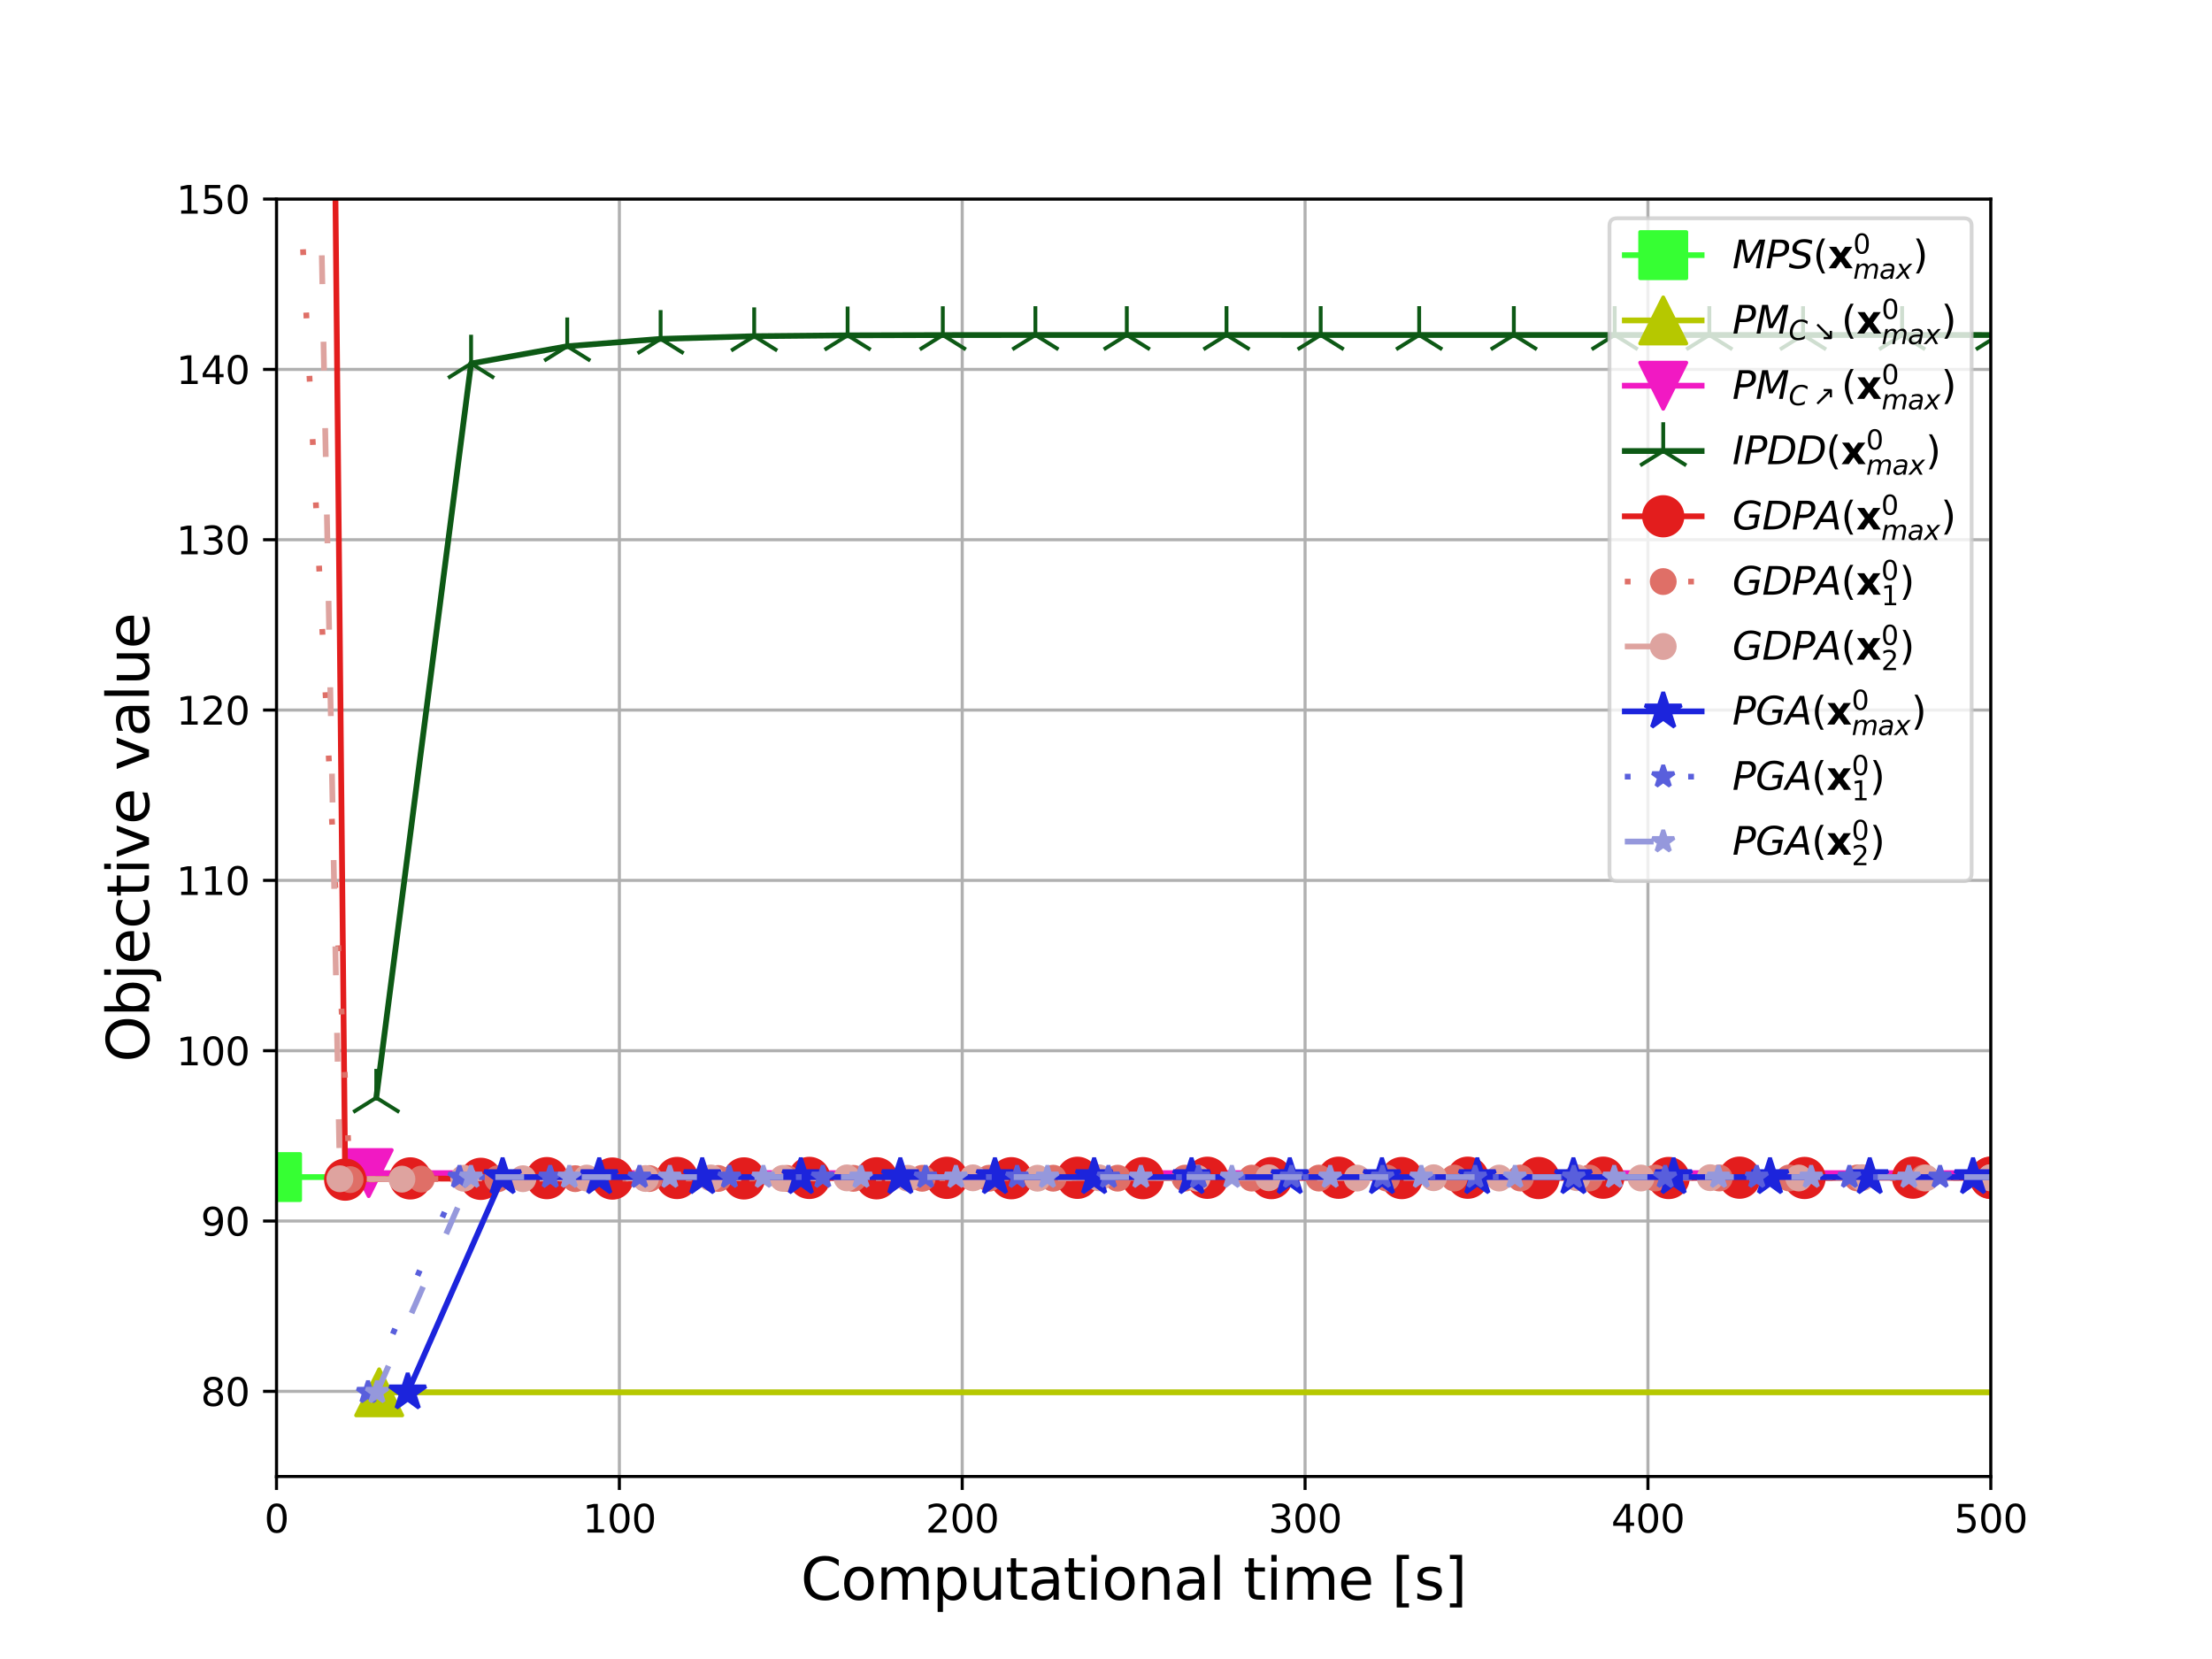<?xml version="1.0" encoding="utf-8" standalone="no"?>
<!DOCTYPE svg PUBLIC "-//W3C//DTD SVG 1.1//EN"
  "http://www.w3.org/Graphics/SVG/1.1/DTD/svg11.dtd">
<svg xmlns:xlink="http://www.w3.org/1999/xlink" width="576pt" height="432pt" viewBox="0 0 576 432" xmlns="http://www.w3.org/2000/svg" version="1.1">
 <defs>
  <style type="text/css">*{stroke-linejoin: round; stroke-linecap: butt}</style>
 </defs>
 <g id="figure_1">
  <g id="patch_1">
   <path d="M 0 432 
L 576 432 
L 576 0 
L 0 0 
z
" style="fill: #ffffff"/>
  </g>
  <g id="axes_1">
   <g id="patch_2">
    <path d="M 72 384.48 
L 518.4 384.48 
L 518.4 51.84 
L 72 51.84 
z
" style="fill: #ffffff"/>
   </g>
   <g id="matplotlib.axis_1">
    <g id="xtick_1">
     <g id="line2d_1">
      <path d="M 72 384.48 
L 72 51.84 
" clip-path="url(#pc0603ea776)" style="fill: none; stroke: #b0b0b0; stroke-width: 0.8; stroke-linecap: square"/>
     </g>
     <g id="line2d_2">
      <defs>
       <path id="m0c2eabd48c" d="M 0 0 
L 0 3.5 
" style="stroke: #000000; stroke-width: 0.8"/>
      </defs>
      <g>
       <use xlink:href="#m0c2eabd48c" x="72" y="384.48" style="stroke: #000000; stroke-width: 0.8"/>
      </g>
     </g>
     <g id="text_1">
      <!-- 0 -->
      <g transform="translate(68.819 399.078) scale(0.1 -0.1)">
       <defs>
        <path id="DejaVuSans-30" d="M 2034 4250 
Q 1547 4250 1301 3770 
Q 1056 3291 1056 2328 
Q 1056 1369 1301 889 
Q 1547 409 2034 409 
Q 2525 409 2770 889 
Q 3016 1369 3016 2328 
Q 3016 3291 2770 3770 
Q 2525 4250 2034 4250 
z
M 2034 4750 
Q 2819 4750 3233 4129 
Q 3647 3509 3647 2328 
Q 3647 1150 3233 529 
Q 2819 -91 2034 -91 
Q 1250 -91 836 529 
Q 422 1150 422 2328 
Q 422 3509 836 4129 
Q 1250 4750 2034 4750 
z
" transform="scale(0.016)"/>
       </defs>
       <use xlink:href="#DejaVuSans-30"/>
      </g>
     </g>
    </g>
    <g id="xtick_2">
     <g id="line2d_3">
      <path d="M 161.28 384.48 
L 161.28 51.84 
" clip-path="url(#pc0603ea776)" style="fill: none; stroke: #b0b0b0; stroke-width: 0.8; stroke-linecap: square"/>
     </g>
     <g id="line2d_4">
      <g>
       <use xlink:href="#m0c2eabd48c" x="161.28" y="384.48" style="stroke: #000000; stroke-width: 0.8"/>
      </g>
     </g>
     <g id="text_2">
      <!-- 100 -->
      <g transform="translate(151.736 399.078) scale(0.1 -0.1)">
       <defs>
        <path id="DejaVuSans-31" d="M 794 531 
L 1825 531 
L 1825 4091 
L 703 3866 
L 703 4441 
L 1819 4666 
L 2450 4666 
L 2450 531 
L 3481 531 
L 3481 0 
L 794 0 
L 794 531 
z
" transform="scale(0.016)"/>
       </defs>
       <use xlink:href="#DejaVuSans-31"/>
       <use xlink:href="#DejaVuSans-30" x="63.623"/>
       <use xlink:href="#DejaVuSans-30" x="127.246"/>
      </g>
     </g>
    </g>
    <g id="xtick_3">
     <g id="line2d_5">
      <path d="M 250.56 384.48 
L 250.56 51.84 
" clip-path="url(#pc0603ea776)" style="fill: none; stroke: #b0b0b0; stroke-width: 0.8; stroke-linecap: square"/>
     </g>
     <g id="line2d_6">
      <g>
       <use xlink:href="#m0c2eabd48c" x="250.56" y="384.48" style="stroke: #000000; stroke-width: 0.8"/>
      </g>
     </g>
     <g id="text_3">
      <!-- 200 -->
      <g transform="translate(241.016 399.078) scale(0.1 -0.1)">
       <defs>
        <path id="DejaVuSans-32" d="M 1228 531 
L 3431 531 
L 3431 0 
L 469 0 
L 469 531 
Q 828 903 1448 1529 
Q 2069 2156 2228 2338 
Q 2531 2678 2651 2914 
Q 2772 3150 2772 3378 
Q 2772 3750 2511 3984 
Q 2250 4219 1831 4219 
Q 1534 4219 1204 4116 
Q 875 4013 500 3803 
L 500 4441 
Q 881 4594 1212 4672 
Q 1544 4750 1819 4750 
Q 2544 4750 2975 4387 
Q 3406 4025 3406 3419 
Q 3406 3131 3298 2873 
Q 3191 2616 2906 2266 
Q 2828 2175 2409 1742 
Q 1991 1309 1228 531 
z
" transform="scale(0.016)"/>
       </defs>
       <use xlink:href="#DejaVuSans-32"/>
       <use xlink:href="#DejaVuSans-30" x="63.623"/>
       <use xlink:href="#DejaVuSans-30" x="127.246"/>
      </g>
     </g>
    </g>
    <g id="xtick_4">
     <g id="line2d_7">
      <path d="M 339.84 384.48 
L 339.84 51.84 
" clip-path="url(#pc0603ea776)" style="fill: none; stroke: #b0b0b0; stroke-width: 0.8; stroke-linecap: square"/>
     </g>
     <g id="line2d_8">
      <g>
       <use xlink:href="#m0c2eabd48c" x="339.84" y="384.48" style="stroke: #000000; stroke-width: 0.8"/>
      </g>
     </g>
     <g id="text_4">
      <!-- 300 -->
      <g transform="translate(330.296 399.078) scale(0.1 -0.1)">
       <defs>
        <path id="DejaVuSans-33" d="M 2597 2516 
Q 3050 2419 3304 2112 
Q 3559 1806 3559 1356 
Q 3559 666 3084 287 
Q 2609 -91 1734 -91 
Q 1441 -91 1130 -33 
Q 819 25 488 141 
L 488 750 
Q 750 597 1062 519 
Q 1375 441 1716 441 
Q 2309 441 2620 675 
Q 2931 909 2931 1356 
Q 2931 1769 2642 2001 
Q 2353 2234 1838 2234 
L 1294 2234 
L 1294 2753 
L 1863 2753 
Q 2328 2753 2575 2939 
Q 2822 3125 2822 3475 
Q 2822 3834 2567 4026 
Q 2313 4219 1838 4219 
Q 1578 4219 1281 4162 
Q 984 4106 628 3988 
L 628 4550 
Q 988 4650 1302 4700 
Q 1616 4750 1894 4750 
Q 2613 4750 3031 4423 
Q 3450 4097 3450 3541 
Q 3450 3153 3228 2886 
Q 3006 2619 2597 2516 
z
" transform="scale(0.016)"/>
       </defs>
       <use xlink:href="#DejaVuSans-33"/>
       <use xlink:href="#DejaVuSans-30" x="63.623"/>
       <use xlink:href="#DejaVuSans-30" x="127.246"/>
      </g>
     </g>
    </g>
    <g id="xtick_5">
     <g id="line2d_9">
      <path d="M 429.12 384.48 
L 429.12 51.84 
" clip-path="url(#pc0603ea776)" style="fill: none; stroke: #b0b0b0; stroke-width: 0.8; stroke-linecap: square"/>
     </g>
     <g id="line2d_10">
      <g>
       <use xlink:href="#m0c2eabd48c" x="429.12" y="384.48" style="stroke: #000000; stroke-width: 0.8"/>
      </g>
     </g>
     <g id="text_5">
      <!-- 400 -->
      <g transform="translate(419.576 399.078) scale(0.1 -0.1)">
       <defs>
        <path id="DejaVuSans-34" d="M 2419 4116 
L 825 1625 
L 2419 1625 
L 2419 4116 
z
M 2253 4666 
L 3047 4666 
L 3047 1625 
L 3713 1625 
L 3713 1100 
L 3047 1100 
L 3047 0 
L 2419 0 
L 2419 1100 
L 313 1100 
L 313 1709 
L 2253 4666 
z
" transform="scale(0.016)"/>
       </defs>
       <use xlink:href="#DejaVuSans-34"/>
       <use xlink:href="#DejaVuSans-30" x="63.623"/>
       <use xlink:href="#DejaVuSans-30" x="127.246"/>
      </g>
     </g>
    </g>
    <g id="xtick_6">
     <g id="line2d_11">
      <path d="M 518.4 384.48 
L 518.4 51.84 
" clip-path="url(#pc0603ea776)" style="fill: none; stroke: #b0b0b0; stroke-width: 0.8; stroke-linecap: square"/>
     </g>
     <g id="line2d_12">
      <g>
       <use xlink:href="#m0c2eabd48c" x="518.4" y="384.48" style="stroke: #000000; stroke-width: 0.8"/>
      </g>
     </g>
     <g id="text_6">
      <!-- 500 -->
      <g transform="translate(508.856 399.078) scale(0.1 -0.1)">
       <defs>
        <path id="DejaVuSans-35" d="M 691 4666 
L 3169 4666 
L 3169 4134 
L 1269 4134 
L 1269 2991 
Q 1406 3038 1543 3061 
Q 1681 3084 1819 3084 
Q 2600 3084 3056 2656 
Q 3513 2228 3513 1497 
Q 3513 744 3044 326 
Q 2575 -91 1722 -91 
Q 1428 -91 1123 -41 
Q 819 9 494 109 
L 494 744 
Q 775 591 1075 516 
Q 1375 441 1709 441 
Q 2250 441 2565 725 
Q 2881 1009 2881 1497 
Q 2881 1984 2565 2268 
Q 2250 2553 1709 2553 
Q 1456 2553 1204 2497 
Q 953 2441 691 2322 
L 691 4666 
z
" transform="scale(0.016)"/>
       </defs>
       <use xlink:href="#DejaVuSans-35"/>
       <use xlink:href="#DejaVuSans-30" x="63.623"/>
       <use xlink:href="#DejaVuSans-30" x="127.246"/>
      </g>
     </g>
    </g>
    <g id="text_7">
     <!-- Computational time [s] -->
     <g transform="translate(208.501 416.556) scale(0.15 -0.15)">
      <defs>
       <path id="DejaVuSans-43" d="M 4122 4306 
L 4122 3641 
Q 3803 3938 3442 4084 
Q 3081 4231 2675 4231 
Q 1875 4231 1450 3742 
Q 1025 3253 1025 2328 
Q 1025 1406 1450 917 
Q 1875 428 2675 428 
Q 3081 428 3442 575 
Q 3803 722 4122 1019 
L 4122 359 
Q 3791 134 3420 21 
Q 3050 -91 2638 -91 
Q 1578 -91 968 557 
Q 359 1206 359 2328 
Q 359 3453 968 4101 
Q 1578 4750 2638 4750 
Q 3056 4750 3426 4639 
Q 3797 4528 4122 4306 
z
" transform="scale(0.016)"/>
       <path id="DejaVuSans-6f" d="M 1959 3097 
Q 1497 3097 1228 2736 
Q 959 2375 959 1747 
Q 959 1119 1226 758 
Q 1494 397 1959 397 
Q 2419 397 2687 759 
Q 2956 1122 2956 1747 
Q 2956 2369 2687 2733 
Q 2419 3097 1959 3097 
z
M 1959 3584 
Q 2709 3584 3137 3096 
Q 3566 2609 3566 1747 
Q 3566 888 3137 398 
Q 2709 -91 1959 -91 
Q 1206 -91 779 398 
Q 353 888 353 1747 
Q 353 2609 779 3096 
Q 1206 3584 1959 3584 
z
" transform="scale(0.016)"/>
       <path id="DejaVuSans-6d" d="M 3328 2828 
Q 3544 3216 3844 3400 
Q 4144 3584 4550 3584 
Q 5097 3584 5394 3201 
Q 5691 2819 5691 2113 
L 5691 0 
L 5113 0 
L 5113 2094 
Q 5113 2597 4934 2840 
Q 4756 3084 4391 3084 
Q 3944 3084 3684 2787 
Q 3425 2491 3425 1978 
L 3425 0 
L 2847 0 
L 2847 2094 
Q 2847 2600 2669 2842 
Q 2491 3084 2119 3084 
Q 1678 3084 1418 2786 
Q 1159 2488 1159 1978 
L 1159 0 
L 581 0 
L 581 3500 
L 1159 3500 
L 1159 2956 
Q 1356 3278 1631 3431 
Q 1906 3584 2284 3584 
Q 2666 3584 2933 3390 
Q 3200 3197 3328 2828 
z
" transform="scale(0.016)"/>
       <path id="DejaVuSans-70" d="M 1159 525 
L 1159 -1331 
L 581 -1331 
L 581 3500 
L 1159 3500 
L 1159 2969 
Q 1341 3281 1617 3432 
Q 1894 3584 2278 3584 
Q 2916 3584 3314 3078 
Q 3713 2572 3713 1747 
Q 3713 922 3314 415 
Q 2916 -91 2278 -91 
Q 1894 -91 1617 61 
Q 1341 213 1159 525 
z
M 3116 1747 
Q 3116 2381 2855 2742 
Q 2594 3103 2138 3103 
Q 1681 3103 1420 2742 
Q 1159 2381 1159 1747 
Q 1159 1113 1420 752 
Q 1681 391 2138 391 
Q 2594 391 2855 752 
Q 3116 1113 3116 1747 
z
" transform="scale(0.016)"/>
       <path id="DejaVuSans-75" d="M 544 1381 
L 544 3500 
L 1119 3500 
L 1119 1403 
Q 1119 906 1312 657 
Q 1506 409 1894 409 
Q 2359 409 2629 706 
Q 2900 1003 2900 1516 
L 2900 3500 
L 3475 3500 
L 3475 0 
L 2900 0 
L 2900 538 
Q 2691 219 2414 64 
Q 2138 -91 1772 -91 
Q 1169 -91 856 284 
Q 544 659 544 1381 
z
M 1991 3584 
L 1991 3584 
z
" transform="scale(0.016)"/>
       <path id="DejaVuSans-74" d="M 1172 4494 
L 1172 3500 
L 2356 3500 
L 2356 3053 
L 1172 3053 
L 1172 1153 
Q 1172 725 1289 603 
Q 1406 481 1766 481 
L 2356 481 
L 2356 0 
L 1766 0 
Q 1100 0 847 248 
Q 594 497 594 1153 
L 594 3053 
L 172 3053 
L 172 3500 
L 594 3500 
L 594 4494 
L 1172 4494 
z
" transform="scale(0.016)"/>
       <path id="DejaVuSans-61" d="M 2194 1759 
Q 1497 1759 1228 1600 
Q 959 1441 959 1056 
Q 959 750 1161 570 
Q 1363 391 1709 391 
Q 2188 391 2477 730 
Q 2766 1069 2766 1631 
L 2766 1759 
L 2194 1759 
z
M 3341 1997 
L 3341 0 
L 2766 0 
L 2766 531 
Q 2569 213 2275 61 
Q 1981 -91 1556 -91 
Q 1019 -91 701 211 
Q 384 513 384 1019 
Q 384 1609 779 1909 
Q 1175 2209 1959 2209 
L 2766 2209 
L 2766 2266 
Q 2766 2663 2505 2880 
Q 2244 3097 1772 3097 
Q 1472 3097 1187 3025 
Q 903 2953 641 2809 
L 641 3341 
Q 956 3463 1253 3523 
Q 1550 3584 1831 3584 
Q 2591 3584 2966 3190 
Q 3341 2797 3341 1997 
z
" transform="scale(0.016)"/>
       <path id="DejaVuSans-69" d="M 603 3500 
L 1178 3500 
L 1178 0 
L 603 0 
L 603 3500 
z
M 603 4863 
L 1178 4863 
L 1178 4134 
L 603 4134 
L 603 4863 
z
" transform="scale(0.016)"/>
       <path id="DejaVuSans-6e" d="M 3513 2113 
L 3513 0 
L 2938 0 
L 2938 2094 
Q 2938 2591 2744 2837 
Q 2550 3084 2163 3084 
Q 1697 3084 1428 2787 
Q 1159 2491 1159 1978 
L 1159 0 
L 581 0 
L 581 3500 
L 1159 3500 
L 1159 2956 
Q 1366 3272 1645 3428 
Q 1925 3584 2291 3584 
Q 2894 3584 3203 3211 
Q 3513 2838 3513 2113 
z
" transform="scale(0.016)"/>
       <path id="DejaVuSans-6c" d="M 603 4863 
L 1178 4863 
L 1178 0 
L 603 0 
L 603 4863 
z
" transform="scale(0.016)"/>
       <path id="DejaVuSans-20" transform="scale(0.016)"/>
       <path id="DejaVuSans-65" d="M 3597 1894 
L 3597 1613 
L 953 1613 
Q 991 1019 1311 708 
Q 1631 397 2203 397 
Q 2534 397 2845 478 
Q 3156 559 3463 722 
L 3463 178 
Q 3153 47 2828 -22 
Q 2503 -91 2169 -91 
Q 1331 -91 842 396 
Q 353 884 353 1716 
Q 353 2575 817 3079 
Q 1281 3584 2069 3584 
Q 2775 3584 3186 3129 
Q 3597 2675 3597 1894 
z
M 3022 2063 
Q 3016 2534 2758 2815 
Q 2500 3097 2075 3097 
Q 1594 3097 1305 2825 
Q 1016 2553 972 2059 
L 3022 2063 
z
" transform="scale(0.016)"/>
       <path id="DejaVuSans-5b" d="M 550 4863 
L 1875 4863 
L 1875 4416 
L 1125 4416 
L 1125 -397 
L 1875 -397 
L 1875 -844 
L 550 -844 
L 550 4863 
z
" transform="scale(0.016)"/>
       <path id="DejaVuSans-73" d="M 2834 3397 
L 2834 2853 
Q 2591 2978 2328 3040 
Q 2066 3103 1784 3103 
Q 1356 3103 1142 2972 
Q 928 2841 928 2578 
Q 928 2378 1081 2264 
Q 1234 2150 1697 2047 
L 1894 2003 
Q 2506 1872 2764 1633 
Q 3022 1394 3022 966 
Q 3022 478 2636 193 
Q 2250 -91 1575 -91 
Q 1294 -91 989 -36 
Q 684 19 347 128 
L 347 722 
Q 666 556 975 473 
Q 1284 391 1588 391 
Q 1994 391 2212 530 
Q 2431 669 2431 922 
Q 2431 1156 2273 1281 
Q 2116 1406 1581 1522 
L 1381 1569 
Q 847 1681 609 1914 
Q 372 2147 372 2553 
Q 372 3047 722 3315 
Q 1072 3584 1716 3584 
Q 2034 3584 2315 3537 
Q 2597 3491 2834 3397 
z
" transform="scale(0.016)"/>
       <path id="DejaVuSans-5d" d="M 1947 4863 
L 1947 -844 
L 622 -844 
L 622 -397 
L 1369 -397 
L 1369 4416 
L 622 4416 
L 622 4863 
L 1947 4863 
z
" transform="scale(0.016)"/>
      </defs>
      <use xlink:href="#DejaVuSans-43"/>
      <use xlink:href="#DejaVuSans-6f" x="69.824"/>
      <use xlink:href="#DejaVuSans-6d" x="131.006"/>
      <use xlink:href="#DejaVuSans-70" x="228.418"/>
      <use xlink:href="#DejaVuSans-75" x="291.895"/>
      <use xlink:href="#DejaVuSans-74" x="355.273"/>
      <use xlink:href="#DejaVuSans-61" x="394.482"/>
      <use xlink:href="#DejaVuSans-74" x="455.762"/>
      <use xlink:href="#DejaVuSans-69" x="494.971"/>
      <use xlink:href="#DejaVuSans-6f" x="522.754"/>
      <use xlink:href="#DejaVuSans-6e" x="583.936"/>
      <use xlink:href="#DejaVuSans-61" x="647.314"/>
      <use xlink:href="#DejaVuSans-6c" x="708.594"/>
      <use xlink:href="#DejaVuSans-20" x="736.377"/>
      <use xlink:href="#DejaVuSans-74" x="768.164"/>
      <use xlink:href="#DejaVuSans-69" x="807.373"/>
      <use xlink:href="#DejaVuSans-6d" x="835.156"/>
      <use xlink:href="#DejaVuSans-65" x="932.568"/>
      <use xlink:href="#DejaVuSans-20" x="994.092"/>
      <use xlink:href="#DejaVuSans-5b" x="1025.879"/>
      <use xlink:href="#DejaVuSans-73" x="1064.893"/>
      <use xlink:href="#DejaVuSans-5d" x="1116.992"/>
     </g>
    </g>
   </g>
   <g id="matplotlib.axis_2">
    <g id="ytick_1">
     <g id="line2d_13">
      <path d="M 72 362.304 
L 518.4 362.304 
" clip-path="url(#pc0603ea776)" style="fill: none; stroke: #b0b0b0; stroke-width: 0.8; stroke-linecap: square"/>
     </g>
     <g id="line2d_14">
      <defs>
       <path id="m0c38e92e00" d="M 0 0 
L -3.5 0 
" style="stroke: #000000; stroke-width: 0.8"/>
      </defs>
      <g>
       <use xlink:href="#m0c38e92e00" x="72" y="362.304" style="stroke: #000000; stroke-width: 0.8"/>
      </g>
     </g>
     <g id="text_8">
      <!-- 80 -->
      <g transform="translate(52.275 366.103) scale(0.1 -0.1)">
       <defs>
        <path id="DejaVuSans-38" d="M 2034 2216 
Q 1584 2216 1326 1975 
Q 1069 1734 1069 1313 
Q 1069 891 1326 650 
Q 1584 409 2034 409 
Q 2484 409 2743 651 
Q 3003 894 3003 1313 
Q 3003 1734 2745 1975 
Q 2488 2216 2034 2216 
z
M 1403 2484 
Q 997 2584 770 2862 
Q 544 3141 544 3541 
Q 544 4100 942 4425 
Q 1341 4750 2034 4750 
Q 2731 4750 3128 4425 
Q 3525 4100 3525 3541 
Q 3525 3141 3298 2862 
Q 3072 2584 2669 2484 
Q 3125 2378 3379 2068 
Q 3634 1759 3634 1313 
Q 3634 634 3220 271 
Q 2806 -91 2034 -91 
Q 1263 -91 848 271 
Q 434 634 434 1313 
Q 434 1759 690 2068 
Q 947 2378 1403 2484 
z
M 1172 3481 
Q 1172 3119 1398 2916 
Q 1625 2713 2034 2713 
Q 2441 2713 2670 2916 
Q 2900 3119 2900 3481 
Q 2900 3844 2670 4047 
Q 2441 4250 2034 4250 
Q 1625 4250 1398 4047 
Q 1172 3844 1172 3481 
z
" transform="scale(0.016)"/>
       </defs>
       <use xlink:href="#DejaVuSans-38"/>
       <use xlink:href="#DejaVuSans-30" x="63.623"/>
      </g>
     </g>
    </g>
    <g id="ytick_2">
     <g id="line2d_15">
      <path d="M 72 317.952 
L 518.4 317.952 
" clip-path="url(#pc0603ea776)" style="fill: none; stroke: #b0b0b0; stroke-width: 0.8; stroke-linecap: square"/>
     </g>
     <g id="line2d_16">
      <g>
       <use xlink:href="#m0c38e92e00" x="72" y="317.952" style="stroke: #000000; stroke-width: 0.8"/>
      </g>
     </g>
     <g id="text_9">
      <!-- 90 -->
      <g transform="translate(52.275 321.751) scale(0.1 -0.1)">
       <defs>
        <path id="DejaVuSans-39" d="M 703 97 
L 703 672 
Q 941 559 1184 500 
Q 1428 441 1663 441 
Q 2288 441 2617 861 
Q 2947 1281 2994 2138 
Q 2813 1869 2534 1725 
Q 2256 1581 1919 1581 
Q 1219 1581 811 2004 
Q 403 2428 403 3163 
Q 403 3881 828 4315 
Q 1253 4750 1959 4750 
Q 2769 4750 3195 4129 
Q 3622 3509 3622 2328 
Q 3622 1225 3098 567 
Q 2575 -91 1691 -91 
Q 1453 -91 1209 -44 
Q 966 3 703 97 
z
M 1959 2075 
Q 2384 2075 2632 2365 
Q 2881 2656 2881 3163 
Q 2881 3666 2632 3958 
Q 2384 4250 1959 4250 
Q 1534 4250 1286 3958 
Q 1038 3666 1038 3163 
Q 1038 2656 1286 2365 
Q 1534 2075 1959 2075 
z
" transform="scale(0.016)"/>
       </defs>
       <use xlink:href="#DejaVuSans-39"/>
       <use xlink:href="#DejaVuSans-30" x="63.623"/>
      </g>
     </g>
    </g>
    <g id="ytick_3">
     <g id="line2d_17">
      <path d="M 72 273.6 
L 518.4 273.6 
" clip-path="url(#pc0603ea776)" style="fill: none; stroke: #b0b0b0; stroke-width: 0.8; stroke-linecap: square"/>
     </g>
     <g id="line2d_18">
      <g>
       <use xlink:href="#m0c38e92e00" x="72" y="273.6" style="stroke: #000000; stroke-width: 0.8"/>
      </g>
     </g>
     <g id="text_10">
      <!-- 100 -->
      <g transform="translate(45.913 277.399) scale(0.1 -0.1)">
       <use xlink:href="#DejaVuSans-31"/>
       <use xlink:href="#DejaVuSans-30" x="63.623"/>
       <use xlink:href="#DejaVuSans-30" x="127.246"/>
      </g>
     </g>
    </g>
    <g id="ytick_4">
     <g id="line2d_19">
      <path d="M 72 229.248 
L 518.4 229.248 
" clip-path="url(#pc0603ea776)" style="fill: none; stroke: #b0b0b0; stroke-width: 0.8; stroke-linecap: square"/>
     </g>
     <g id="line2d_20">
      <g>
       <use xlink:href="#m0c38e92e00" x="72" y="229.248" style="stroke: #000000; stroke-width: 0.8"/>
      </g>
     </g>
     <g id="text_11">
      <!-- 110 -->
      <g transform="translate(45.913 233.047) scale(0.1 -0.1)">
       <use xlink:href="#DejaVuSans-31"/>
       <use xlink:href="#DejaVuSans-31" x="63.623"/>
       <use xlink:href="#DejaVuSans-30" x="127.246"/>
      </g>
     </g>
    </g>
    <g id="ytick_5">
     <g id="line2d_21">
      <path d="M 72 184.896 
L 518.4 184.896 
" clip-path="url(#pc0603ea776)" style="fill: none; stroke: #b0b0b0; stroke-width: 0.8; stroke-linecap: square"/>
     </g>
     <g id="line2d_22">
      <g>
       <use xlink:href="#m0c38e92e00" x="72" y="184.896" style="stroke: #000000; stroke-width: 0.8"/>
      </g>
     </g>
     <g id="text_12">
      <!-- 120 -->
      <g transform="translate(45.913 188.695) scale(0.1 -0.1)">
       <use xlink:href="#DejaVuSans-31"/>
       <use xlink:href="#DejaVuSans-32" x="63.623"/>
       <use xlink:href="#DejaVuSans-30" x="127.246"/>
      </g>
     </g>
    </g>
    <g id="ytick_6">
     <g id="line2d_23">
      <path d="M 72 140.544 
L 518.4 140.544 
" clip-path="url(#pc0603ea776)" style="fill: none; stroke: #b0b0b0; stroke-width: 0.8; stroke-linecap: square"/>
     </g>
     <g id="line2d_24">
      <g>
       <use xlink:href="#m0c38e92e00" x="72" y="140.544" style="stroke: #000000; stroke-width: 0.8"/>
      </g>
     </g>
     <g id="text_13">
      <!-- 130 -->
      <g transform="translate(45.913 144.343) scale(0.1 -0.1)">
       <use xlink:href="#DejaVuSans-31"/>
       <use xlink:href="#DejaVuSans-33" x="63.623"/>
       <use xlink:href="#DejaVuSans-30" x="127.246"/>
      </g>
     </g>
    </g>
    <g id="ytick_7">
     <g id="line2d_25">
      <path d="M 72 96.192 
L 518.4 96.192 
" clip-path="url(#pc0603ea776)" style="fill: none; stroke: #b0b0b0; stroke-width: 0.8; stroke-linecap: square"/>
     </g>
     <g id="line2d_26">
      <g>
       <use xlink:href="#m0c38e92e00" x="72" y="96.192" style="stroke: #000000; stroke-width: 0.8"/>
      </g>
     </g>
     <g id="text_14">
      <!-- 140 -->
      <g transform="translate(45.913 99.991) scale(0.1 -0.1)">
       <use xlink:href="#DejaVuSans-31"/>
       <use xlink:href="#DejaVuSans-34" x="63.623"/>
       <use xlink:href="#DejaVuSans-30" x="127.246"/>
      </g>
     </g>
    </g>
    <g id="ytick_8">
     <g id="line2d_27">
      <path d="M 72 51.84 
L 518.4 51.84 
" clip-path="url(#pc0603ea776)" style="fill: none; stroke: #b0b0b0; stroke-width: 0.8; stroke-linecap: square"/>
     </g>
     <g id="line2d_28">
      <g>
       <use xlink:href="#m0c38e92e00" x="72" y="51.84" style="stroke: #000000; stroke-width: 0.8"/>
      </g>
     </g>
     <g id="text_15">
      <!-- 150 -->
      <g transform="translate(45.913 55.639) scale(0.1 -0.1)">
       <use xlink:href="#DejaVuSans-31"/>
       <use xlink:href="#DejaVuSans-35" x="63.623"/>
       <use xlink:href="#DejaVuSans-30" x="127.246"/>
      </g>
     </g>
    </g>
    <g id="text_16">
     <!-- Objective value -->
     <g transform="translate(38.793 276.596) rotate(-90) scale(0.15 -0.15)">
      <defs>
       <path id="DejaVuSans-4f" d="M 2522 4238 
Q 1834 4238 1429 3725 
Q 1025 3213 1025 2328 
Q 1025 1447 1429 934 
Q 1834 422 2522 422 
Q 3209 422 3611 934 
Q 4013 1447 4013 2328 
Q 4013 3213 3611 3725 
Q 3209 4238 2522 4238 
z
M 2522 4750 
Q 3503 4750 4090 4092 
Q 4678 3434 4678 2328 
Q 4678 1225 4090 567 
Q 3503 -91 2522 -91 
Q 1538 -91 948 565 
Q 359 1222 359 2328 
Q 359 3434 948 4092 
Q 1538 4750 2522 4750 
z
" transform="scale(0.016)"/>
       <path id="DejaVuSans-62" d="M 3116 1747 
Q 3116 2381 2855 2742 
Q 2594 3103 2138 3103 
Q 1681 3103 1420 2742 
Q 1159 2381 1159 1747 
Q 1159 1113 1420 752 
Q 1681 391 2138 391 
Q 2594 391 2855 752 
Q 3116 1113 3116 1747 
z
M 1159 2969 
Q 1341 3281 1617 3432 
Q 1894 3584 2278 3584 
Q 2916 3584 3314 3078 
Q 3713 2572 3713 1747 
Q 3713 922 3314 415 
Q 2916 -91 2278 -91 
Q 1894 -91 1617 61 
Q 1341 213 1159 525 
L 1159 0 
L 581 0 
L 581 4863 
L 1159 4863 
L 1159 2969 
z
" transform="scale(0.016)"/>
       <path id="DejaVuSans-6a" d="M 603 3500 
L 1178 3500 
L 1178 -63 
Q 1178 -731 923 -1031 
Q 669 -1331 103 -1331 
L -116 -1331 
L -116 -844 
L 38 -844 
Q 366 -844 484 -692 
Q 603 -541 603 -63 
L 603 3500 
z
M 603 4863 
L 1178 4863 
L 1178 4134 
L 603 4134 
L 603 4863 
z
" transform="scale(0.016)"/>
       <path id="DejaVuSans-63" d="M 3122 3366 
L 3122 2828 
Q 2878 2963 2633 3030 
Q 2388 3097 2138 3097 
Q 1578 3097 1268 2742 
Q 959 2388 959 1747 
Q 959 1106 1268 751 
Q 1578 397 2138 397 
Q 2388 397 2633 464 
Q 2878 531 3122 666 
L 3122 134 
Q 2881 22 2623 -34 
Q 2366 -91 2075 -91 
Q 1284 -91 818 406 
Q 353 903 353 1747 
Q 353 2603 823 3093 
Q 1294 3584 2113 3584 
Q 2378 3584 2631 3529 
Q 2884 3475 3122 3366 
z
" transform="scale(0.016)"/>
       <path id="DejaVuSans-76" d="M 191 3500 
L 800 3500 
L 1894 563 
L 2988 3500 
L 3597 3500 
L 2284 0 
L 1503 0 
L 191 3500 
z
" transform="scale(0.016)"/>
      </defs>
      <use xlink:href="#DejaVuSans-4f"/>
      <use xlink:href="#DejaVuSans-62" x="78.711"/>
      <use xlink:href="#DejaVuSans-6a" x="142.188"/>
      <use xlink:href="#DejaVuSans-65" x="169.971"/>
      <use xlink:href="#DejaVuSans-63" x="231.494"/>
      <use xlink:href="#DejaVuSans-74" x="286.475"/>
      <use xlink:href="#DejaVuSans-69" x="325.684"/>
      <use xlink:href="#DejaVuSans-76" x="353.467"/>
      <use xlink:href="#DejaVuSans-65" x="412.646"/>
      <use xlink:href="#DejaVuSans-20" x="474.17"/>
      <use xlink:href="#DejaVuSans-76" x="505.957"/>
      <use xlink:href="#DejaVuSans-61" x="565.137"/>
      <use xlink:href="#DejaVuSans-6c" x="626.416"/>
      <use xlink:href="#DejaVuSans-75" x="654.199"/>
      <use xlink:href="#DejaVuSans-65" x="717.578"/>
     </g>
    </g>
   </g>
   <g id="line2d_29">
    <path d="M 72.147 306.506 
" clip-path="url(#pc0603ea776)" style="fill: none; stroke: #36ff33; stroke-width: 1.5; stroke-linecap: square"/>
    <defs>
     <path id="m30a7c6a1fc" d="M -6 6 
L 6 6 
L 6 -6 
L -6 -6 
z
" style="stroke: #36ff33; stroke-linejoin: miter"/>
    </defs>
    <g clip-path="url(#pc0603ea776)">
     <use xlink:href="#m30a7c6a1fc" x="72.147" y="306.506" style="fill: #36ff33; stroke: #36ff33; stroke-linejoin: miter"/>
    </g>
   </g>
   <g id="line2d_30">
    <path d="M 72.147 306.506 
L 518.4 306.506 
" clip-path="url(#pc0603ea776)" style="fill: none; stroke: #36ff33; stroke-width: 1.5; stroke-linecap: square"/>
   </g>
   <g id="line2d_31">
    <path d="M 98.738 362.558 
" clip-path="url(#pc0603ea776)" style="fill: none; stroke: #b6c800; stroke-width: 1.5; stroke-linecap: square"/>
    <defs>
     <path id="m5acd0b134c" d="M 0 -6 
L -6 6 
L 6 6 
z
" style="stroke: #b6c800; stroke-linejoin: miter"/>
    </defs>
    <g clip-path="url(#pc0603ea776)">
     <use xlink:href="#m5acd0b134c" x="98.738" y="362.558" style="fill: #b6c800; stroke: #b6c800; stroke-linejoin: miter"/>
    </g>
   </g>
   <g id="line2d_32">
    <path d="M 98.738 362.558 
L 518.4 362.558 
" clip-path="url(#pc0603ea776)" style="fill: none; stroke: #b6c800; stroke-width: 1.5; stroke-linecap: square"/>
   </g>
   <g id="line2d_33">
    <path d="M 96.005 305.47 
" clip-path="url(#pc0603ea776)" style="fill: none; stroke: #f119c3; stroke-width: 1.5; stroke-linecap: square"/>
    <defs>
     <path id="m2e6c830bcb" d="M -0 6 
L 6 -6 
L -6 -6 
z
" style="stroke: #f119c3; stroke-linejoin: miter"/>
    </defs>
    <g clip-path="url(#pc0603ea776)">
     <use xlink:href="#m2e6c830bcb" x="96.005" y="305.47" style="fill: #f119c3; stroke: #f119c3; stroke-linejoin: miter"/>
    </g>
   </g>
   <g id="line2d_34">
    <path d="M 96.005 305.47 
L 518.4 305.47 
" clip-path="url(#pc0603ea776)" style="fill: none; stroke: #f119c3; stroke-width: 1.5; stroke-linecap: square"/>
   </g>
   <g id="line2d_35">
    <path d="M 97.979 285.834 
L 122.672 94.664 
L 147.712 90.165 
L 172.023 88.249 
L 196.389 87.544 
L 220.717 87.32 
L 245.506 87.251 
L 269.616 87.233 
L 293.418 87.227 
L 319.381 87.223 
L 343.905 87.226 
L 369.549 87.225 
L 394.201 87.225 
L 420.464 87.225 
L 445.106 87.226 
L 469.509 87.237 
L 495.303 87.225 
L 520.52 87.236 
" clip-path="url(#pc0603ea776)" style="fill: none; stroke: #0d5915; stroke-width: 1.5; stroke-linecap: square"/>
    <defs>
     <path id="m3076004bc6" d="M 0 0 
L 0 -7.5 
M 0 0 
L -6 3.75 
M 0 0 
L 6 3.75 
" style="stroke: #0d5915"/>
    </defs>
    <g clip-path="url(#pc0603ea776)">
     <use xlink:href="#m3076004bc6" x="97.979" y="285.834" style="fill: #0d5915; stroke: #0d5915"/>
     <use xlink:href="#m3076004bc6" x="122.672" y="94.664" style="fill: #0d5915; stroke: #0d5915"/>
     <use xlink:href="#m3076004bc6" x="147.712" y="90.165" style="fill: #0d5915; stroke: #0d5915"/>
     <use xlink:href="#m3076004bc6" x="172.023" y="88.249" style="fill: #0d5915; stroke: #0d5915"/>
     <use xlink:href="#m3076004bc6" x="196.389" y="87.544" style="fill: #0d5915; stroke: #0d5915"/>
     <use xlink:href="#m3076004bc6" x="220.717" y="87.32" style="fill: #0d5915; stroke: #0d5915"/>
     <use xlink:href="#m3076004bc6" x="245.506" y="87.251" style="fill: #0d5915; stroke: #0d5915"/>
     <use xlink:href="#m3076004bc6" x="269.616" y="87.233" style="fill: #0d5915; stroke: #0d5915"/>
     <use xlink:href="#m3076004bc6" x="293.418" y="87.227" style="fill: #0d5915; stroke: #0d5915"/>
     <use xlink:href="#m3076004bc6" x="319.381" y="87.223" style="fill: #0d5915; stroke: #0d5915"/>
     <use xlink:href="#m3076004bc6" x="343.905" y="87.226" style="fill: #0d5915; stroke: #0d5915"/>
     <use xlink:href="#m3076004bc6" x="369.549" y="87.225" style="fill: #0d5915; stroke: #0d5915"/>
     <use xlink:href="#m3076004bc6" x="394.201" y="87.225" style="fill: #0d5915; stroke: #0d5915"/>
     <use xlink:href="#m3076004bc6" x="420.464" y="87.225" style="fill: #0d5915; stroke: #0d5915"/>
     <use xlink:href="#m3076004bc6" x="445.106" y="87.226" style="fill: #0d5915; stroke: #0d5915"/>
     <use xlink:href="#m3076004bc6" x="469.509" y="87.237" style="fill: #0d5915; stroke: #0d5915"/>
     <use xlink:href="#m3076004bc6" x="495.303" y="87.225" style="fill: #0d5915; stroke: #0d5915"/>
     <use xlink:href="#m3076004bc6" x="520.52" y="87.236" style="fill: #0d5915; stroke: #0d5915"/>
    </g>
   </g>
   <g id="line2d_36">
    <path d="M 86.829 -1 
L 89.886 307.175 
L 106.842 306.854 
L 125.215 306.97 
L 142.392 306.782 
L 159.467 306.897 
L 176.291 306.747 
L 193.732 306.856 
L 210.745 306.725 
L 228.262 306.828 
L 246.552 306.71 
L 263.334 306.807 
L 280.568 306.698 
L 297.605 306.791 
L 314.394 306.688 
L 331.069 306.777 
L 348.561 306.68 
L 365.009 306.766 
L 382.196 306.673 
L 400.641 306.757 
L 417.484 306.668 
L 434.498 306.749 
L 452.984 306.663 
L 469.912 306.741 
L 498.147 306.658 
L 518.364 306.735 
L 518.402 306.656 
" clip-path="url(#pc0603ea776)" style="fill: none; stroke: #e31d1d; stroke-width: 1.5; stroke-linecap: square"/>
    <defs>
     <path id="m69eb00fe21" d="M 0 5 
C 1.326 5 2.598 4.473 3.536 3.536 
C 4.473 2.598 5 1.326 5 0 
C 5 -1.326 4.473 -2.598 3.536 -3.536 
C 2.598 -4.473 1.326 -5 0 -5 
C -1.326 -5 -2.598 -4.473 -3.536 -3.536 
C -4.473 -2.598 -5 -1.326 -5 0 
C -5 1.326 -4.473 2.598 -3.536 3.536 
C -2.598 4.473 -1.326 5 0 5 
z
" style="stroke: #e31d1d"/>
    </defs>
    <g clip-path="url(#pc0603ea776)">
     <use xlink:href="#m69eb00fe21" x="86.829" y="-1" style="fill: #e31d1d; stroke: #e31d1d"/>
     <use xlink:href="#m69eb00fe21" x="89.886" y="307.175" style="fill: #e31d1d; stroke: #e31d1d"/>
     <use xlink:href="#m69eb00fe21" x="106.842" y="306.854" style="fill: #e31d1d; stroke: #e31d1d"/>
     <use xlink:href="#m69eb00fe21" x="125.215" y="306.97" style="fill: #e31d1d; stroke: #e31d1d"/>
     <use xlink:href="#m69eb00fe21" x="142.392" y="306.782" style="fill: #e31d1d; stroke: #e31d1d"/>
     <use xlink:href="#m69eb00fe21" x="159.467" y="306.897" style="fill: #e31d1d; stroke: #e31d1d"/>
     <use xlink:href="#m69eb00fe21" x="176.291" y="306.747" style="fill: #e31d1d; stroke: #e31d1d"/>
     <use xlink:href="#m69eb00fe21" x="193.732" y="306.856" style="fill: #e31d1d; stroke: #e31d1d"/>
     <use xlink:href="#m69eb00fe21" x="210.745" y="306.725" style="fill: #e31d1d; stroke: #e31d1d"/>
     <use xlink:href="#m69eb00fe21" x="228.262" y="306.828" style="fill: #e31d1d; stroke: #e31d1d"/>
     <use xlink:href="#m69eb00fe21" x="246.552" y="306.71" style="fill: #e31d1d; stroke: #e31d1d"/>
     <use xlink:href="#m69eb00fe21" x="263.334" y="306.807" style="fill: #e31d1d; stroke: #e31d1d"/>
     <use xlink:href="#m69eb00fe21" x="280.568" y="306.698" style="fill: #e31d1d; stroke: #e31d1d"/>
     <use xlink:href="#m69eb00fe21" x="297.605" y="306.791" style="fill: #e31d1d; stroke: #e31d1d"/>
     <use xlink:href="#m69eb00fe21" x="314.394" y="306.688" style="fill: #e31d1d; stroke: #e31d1d"/>
     <use xlink:href="#m69eb00fe21" x="331.069" y="306.777" style="fill: #e31d1d; stroke: #e31d1d"/>
     <use xlink:href="#m69eb00fe21" x="348.561" y="306.68" style="fill: #e31d1d; stroke: #e31d1d"/>
     <use xlink:href="#m69eb00fe21" x="365.009" y="306.766" style="fill: #e31d1d; stroke: #e31d1d"/>
     <use xlink:href="#m69eb00fe21" x="382.196" y="306.673" style="fill: #e31d1d; stroke: #e31d1d"/>
     <use xlink:href="#m69eb00fe21" x="400.641" y="306.757" style="fill: #e31d1d; stroke: #e31d1d"/>
     <use xlink:href="#m69eb00fe21" x="417.484" y="306.668" style="fill: #e31d1d; stroke: #e31d1d"/>
     <use xlink:href="#m69eb00fe21" x="434.498" y="306.749" style="fill: #e31d1d; stroke: #e31d1d"/>
     <use xlink:href="#m69eb00fe21" x="452.984" y="306.663" style="fill: #e31d1d; stroke: #e31d1d"/>
     <use xlink:href="#m69eb00fe21" x="469.912" y="306.741" style="fill: #e31d1d; stroke: #e31d1d"/>
     <use xlink:href="#m69eb00fe21" x="498.147" y="306.658" style="fill: #e31d1d; stroke: #e31d1d"/>
     <use xlink:href="#m69eb00fe21" x="518.364" y="306.735" style="fill: #e31d1d; stroke: #e31d1d"/>
     <use xlink:href="#m69eb00fe21" x="518.402" y="306.656" style="fill: #e31d1d; stroke: #e31d1d"/>
    </g>
   </g>
   <g id="line2d_37">
    <path d="M 75.567 -1 
L 91.177 307.166 
L 109.714 307.03 
L 129.593 306.964 
L 149.782 306.922 
L 169.073 306.892 
L 187.004 306.87 
L 204.883 306.851 
L 222.227 306.836 
L 240.131 306.824 
L 257.543 306.813 
L 274.255 306.803 
L 291.035 306.795 
L 308.554 306.787 
L 325.947 306.78 
L 343.445 306.774 
L 361.096 306.768 
L 378.662 306.763 
L 395.921 306.758 
L 413.881 306.754 
L 431.026 306.749 
L 447.704 306.746 
L 465.89 306.742 
L 483.612 306.738 
L 500.89 306.735 
L 518.384 306.732 
L 518.403 306.732 
" clip-path="url(#pc0603ea776)" style="fill: none; stroke-dasharray: 1.5,15; stroke-dashoffset: 0; stroke: #df6f67; stroke-width: 1.5"/>
    <defs>
     <path id="mfe63782d79" d="M 0 3 
C 0.796 3 1.559 2.684 2.121 2.121 
C 2.684 1.559 3 0.796 3 0 
C 3 -0.796 2.684 -1.559 2.121 -2.121 
C 1.559 -2.684 0.796 -3 0 -3 
C -0.796 -3 -1.559 -2.684 -2.121 -2.121 
C -2.684 -1.559 -3 -0.796 -3 0 
C -3 0.796 -2.684 1.559 -2.121 2.121 
C -1.559 2.684 -0.796 3 0 3 
z
" style="stroke: #df6f67"/>
    </defs>
    <g clip-path="url(#pc0603ea776)">
     <use xlink:href="#mfe63782d79" x="75.567" y="-1" style="fill: #df6f67; stroke: #df6f67"/>
     <use xlink:href="#mfe63782d79" x="91.177" y="307.166" style="fill: #df6f67; stroke: #df6f67"/>
     <use xlink:href="#mfe63782d79" x="109.714" y="307.03" style="fill: #df6f67; stroke: #df6f67"/>
     <use xlink:href="#mfe63782d79" x="129.593" y="306.964" style="fill: #df6f67; stroke: #df6f67"/>
     <use xlink:href="#mfe63782d79" x="149.782" y="306.922" style="fill: #df6f67; stroke: #df6f67"/>
     <use xlink:href="#mfe63782d79" x="169.073" y="306.892" style="fill: #df6f67; stroke: #df6f67"/>
     <use xlink:href="#mfe63782d79" x="187.004" y="306.87" style="fill: #df6f67; stroke: #df6f67"/>
     <use xlink:href="#mfe63782d79" x="204.883" y="306.851" style="fill: #df6f67; stroke: #df6f67"/>
     <use xlink:href="#mfe63782d79" x="222.227" y="306.836" style="fill: #df6f67; stroke: #df6f67"/>
     <use xlink:href="#mfe63782d79" x="240.131" y="306.824" style="fill: #df6f67; stroke: #df6f67"/>
     <use xlink:href="#mfe63782d79" x="257.543" y="306.813" style="fill: #df6f67; stroke: #df6f67"/>
     <use xlink:href="#mfe63782d79" x="274.255" y="306.803" style="fill: #df6f67; stroke: #df6f67"/>
     <use xlink:href="#mfe63782d79" x="291.035" y="306.795" style="fill: #df6f67; stroke: #df6f67"/>
     <use xlink:href="#mfe63782d79" x="308.554" y="306.787" style="fill: #df6f67; stroke: #df6f67"/>
     <use xlink:href="#mfe63782d79" x="325.947" y="306.78" style="fill: #df6f67; stroke: #df6f67"/>
     <use xlink:href="#mfe63782d79" x="343.445" y="306.774" style="fill: #df6f67; stroke: #df6f67"/>
     <use xlink:href="#mfe63782d79" x="361.096" y="306.768" style="fill: #df6f67; stroke: #df6f67"/>
     <use xlink:href="#mfe63782d79" x="378.662" y="306.763" style="fill: #df6f67; stroke: #df6f67"/>
     <use xlink:href="#mfe63782d79" x="395.921" y="306.758" style="fill: #df6f67; stroke: #df6f67"/>
     <use xlink:href="#mfe63782d79" x="413.881" y="306.754" style="fill: #df6f67; stroke: #df6f67"/>
     <use xlink:href="#mfe63782d79" x="431.026" y="306.749" style="fill: #df6f67; stroke: #df6f67"/>
     <use xlink:href="#mfe63782d79" x="447.704" y="306.746" style="fill: #df6f67; stroke: #df6f67"/>
     <use xlink:href="#mfe63782d79" x="465.89" y="306.742" style="fill: #df6f67; stroke: #df6f67"/>
     <use xlink:href="#mfe63782d79" x="483.612" y="306.738" style="fill: #df6f67; stroke: #df6f67"/>
     <use xlink:href="#mfe63782d79" x="500.89" y="306.735" style="fill: #df6f67; stroke: #df6f67"/>
     <use xlink:href="#mfe63782d79" x="518.384" y="306.732" style="fill: #df6f67; stroke: #df6f67"/>
     <use xlink:href="#mfe63782d79" x="518.403" y="306.732" style="fill: #df6f67; stroke: #df6f67"/>
    </g>
   </g>
   <g id="line2d_38">
    <path d="M 82.473 -1 
L 88.508 306.951 
L 104.666 307.046 
L 120.758 306.815 
L 136.178 306.934 
L 152.775 306.767 
L 168.088 306.88 
L 185.108 306.739 
L 203.865 306.846 
L 220.541 306.72 
L 236.416 306.822 
L 253.358 306.706 
L 270.155 306.803 
L 286.146 306.696 
L 311.711 306.788 
L 330.374 306.687 
L 353.397 306.776 
L 373.313 306.679 
L 390.384 306.766 
L 410.618 306.673 
L 427.308 306.757 
L 445.321 306.668 
L 468.396 306.749 
L 484.868 306.663 
L 501.459 306.742 
L 518.359 306.659 
L 518.401 306.659 
" clip-path="url(#pc0603ea776)" style="fill: none; stroke-dasharray: 7.5,15; stroke-dashoffset: 0; stroke: #dea39f; stroke-width: 1.5"/>
    <defs>
     <path id="m0cafacda37" d="M 0 3 
C 0.796 3 1.559 2.684 2.121 2.121 
C 2.684 1.559 3 0.796 3 0 
C 3 -0.796 2.684 -1.559 2.121 -2.121 
C 1.559 -2.684 0.796 -3 0 -3 
C -0.796 -3 -1.559 -2.684 -2.121 -2.121 
C -2.684 -1.559 -3 -0.796 -3 0 
C -3 0.796 -2.684 1.559 -2.121 2.121 
C -1.559 2.684 -0.796 3 0 3 
z
" style="stroke: #dea39f"/>
    </defs>
    <g clip-path="url(#pc0603ea776)">
     <use xlink:href="#m0cafacda37" x="82.473" y="-1" style="fill: #dea39f; stroke: #dea39f"/>
     <use xlink:href="#m0cafacda37" x="88.508" y="306.951" style="fill: #dea39f; stroke: #dea39f"/>
     <use xlink:href="#m0cafacda37" x="104.666" y="307.046" style="fill: #dea39f; stroke: #dea39f"/>
     <use xlink:href="#m0cafacda37" x="120.758" y="306.815" style="fill: #dea39f; stroke: #dea39f"/>
     <use xlink:href="#m0cafacda37" x="136.178" y="306.934" style="fill: #dea39f; stroke: #dea39f"/>
     <use xlink:href="#m0cafacda37" x="152.775" y="306.767" style="fill: #dea39f; stroke: #dea39f"/>
     <use xlink:href="#m0cafacda37" x="168.088" y="306.88" style="fill: #dea39f; stroke: #dea39f"/>
     <use xlink:href="#m0cafacda37" x="185.108" y="306.739" style="fill: #dea39f; stroke: #dea39f"/>
     <use xlink:href="#m0cafacda37" x="203.865" y="306.846" style="fill: #dea39f; stroke: #dea39f"/>
     <use xlink:href="#m0cafacda37" x="220.541" y="306.72" style="fill: #dea39f; stroke: #dea39f"/>
     <use xlink:href="#m0cafacda37" x="236.416" y="306.822" style="fill: #dea39f; stroke: #dea39f"/>
     <use xlink:href="#m0cafacda37" x="253.358" y="306.706" style="fill: #dea39f; stroke: #dea39f"/>
     <use xlink:href="#m0cafacda37" x="270.155" y="306.803" style="fill: #dea39f; stroke: #dea39f"/>
     <use xlink:href="#m0cafacda37" x="286.146" y="306.696" style="fill: #dea39f; stroke: #dea39f"/>
     <use xlink:href="#m0cafacda37" x="311.711" y="306.788" style="fill: #dea39f; stroke: #dea39f"/>
     <use xlink:href="#m0cafacda37" x="330.374" y="306.687" style="fill: #dea39f; stroke: #dea39f"/>
     <use xlink:href="#m0cafacda37" x="353.397" y="306.776" style="fill: #dea39f; stroke: #dea39f"/>
     <use xlink:href="#m0cafacda37" x="373.313" y="306.679" style="fill: #dea39f; stroke: #dea39f"/>
     <use xlink:href="#m0cafacda37" x="390.384" y="306.766" style="fill: #dea39f; stroke: #dea39f"/>
     <use xlink:href="#m0cafacda37" x="410.618" y="306.673" style="fill: #dea39f; stroke: #dea39f"/>
     <use xlink:href="#m0cafacda37" x="427.308" y="306.757" style="fill: #dea39f; stroke: #dea39f"/>
     <use xlink:href="#m0cafacda37" x="445.321" y="306.668" style="fill: #dea39f; stroke: #dea39f"/>
     <use xlink:href="#m0cafacda37" x="468.396" y="306.749" style="fill: #dea39f; stroke: #dea39f"/>
     <use xlink:href="#m0cafacda37" x="484.868" y="306.663" style="fill: #dea39f; stroke: #dea39f"/>
     <use xlink:href="#m0cafacda37" x="501.459" y="306.742" style="fill: #dea39f; stroke: #dea39f"/>
     <use xlink:href="#m0cafacda37" x="518.359" y="306.659" style="fill: #dea39f; stroke: #dea39f"/>
     <use xlink:href="#m0cafacda37" x="518.401" y="306.659" style="fill: #dea39f; stroke: #dea39f"/>
    </g>
   </g>
   <g id="line2d_39">
    <path d="M 106.163 362.558 
L 130.875 306.506 
L 156.038 306.506 
L 182.856 306.506 
L 208.534 306.506 
L 234.439 306.506 
L 259.072 306.506 
L 284.913 306.506 
L 310.266 306.506 
L 335.861 306.506 
L 359.854 306.506 
L 384.684 306.506 
L 409.709 306.506 
L 435.799 306.506 
L 460.904 306.506 
L 486.878 306.506 
L 513.774 306.506 
L 538.631 306.506 
" clip-path="url(#pc0603ea776)" style="fill: none; stroke: #1c24dc; stroke-width: 1.5; stroke-linecap: square"/>
    <defs>
     <path id="m7eada1a611" d="M 0 -5 
L -1.123 -1.545 
L -4.755 -1.545 
L -1.816 0.59 
L -2.939 4.045 
L -0 1.91 
L 2.939 4.045 
L 1.816 0.59 
L 4.755 -1.545 
L 1.123 -1.545 
z
" style="stroke: #1c24dc; stroke-linejoin: bevel"/>
    </defs>
    <g clip-path="url(#pc0603ea776)">
     <use xlink:href="#m7eada1a611" x="106.163" y="362.558" style="fill: #1c24dc; stroke: #1c24dc; stroke-linejoin: bevel"/>
     <use xlink:href="#m7eada1a611" x="130.875" y="306.506" style="fill: #1c24dc; stroke: #1c24dc; stroke-linejoin: bevel"/>
     <use xlink:href="#m7eada1a611" x="156.038" y="306.506" style="fill: #1c24dc; stroke: #1c24dc; stroke-linejoin: bevel"/>
     <use xlink:href="#m7eada1a611" x="182.856" y="306.506" style="fill: #1c24dc; stroke: #1c24dc; stroke-linejoin: bevel"/>
     <use xlink:href="#m7eada1a611" x="208.534" y="306.506" style="fill: #1c24dc; stroke: #1c24dc; stroke-linejoin: bevel"/>
     <use xlink:href="#m7eada1a611" x="234.439" y="306.506" style="fill: #1c24dc; stroke: #1c24dc; stroke-linejoin: bevel"/>
     <use xlink:href="#m7eada1a611" x="259.072" y="306.506" style="fill: #1c24dc; stroke: #1c24dc; stroke-linejoin: bevel"/>
     <use xlink:href="#m7eada1a611" x="284.913" y="306.506" style="fill: #1c24dc; stroke: #1c24dc; stroke-linejoin: bevel"/>
     <use xlink:href="#m7eada1a611" x="310.266" y="306.506" style="fill: #1c24dc; stroke: #1c24dc; stroke-linejoin: bevel"/>
     <use xlink:href="#m7eada1a611" x="335.861" y="306.506" style="fill: #1c24dc; stroke: #1c24dc; stroke-linejoin: bevel"/>
     <use xlink:href="#m7eada1a611" x="359.854" y="306.506" style="fill: #1c24dc; stroke: #1c24dc; stroke-linejoin: bevel"/>
     <use xlink:href="#m7eada1a611" x="384.684" y="306.506" style="fill: #1c24dc; stroke: #1c24dc; stroke-linejoin: bevel"/>
     <use xlink:href="#m7eada1a611" x="409.709" y="306.506" style="fill: #1c24dc; stroke: #1c24dc; stroke-linejoin: bevel"/>
     <use xlink:href="#m7eada1a611" x="435.799" y="306.506" style="fill: #1c24dc; stroke: #1c24dc; stroke-linejoin: bevel"/>
     <use xlink:href="#m7eada1a611" x="460.904" y="306.506" style="fill: #1c24dc; stroke: #1c24dc; stroke-linejoin: bevel"/>
     <use xlink:href="#m7eada1a611" x="486.878" y="306.506" style="fill: #1c24dc; stroke: #1c24dc; stroke-linejoin: bevel"/>
     <use xlink:href="#m7eada1a611" x="513.774" y="306.506" style="fill: #1c24dc; stroke: #1c24dc; stroke-linejoin: bevel"/>
     <use xlink:href="#m7eada1a611" x="538.631" y="306.506" style="fill: #1c24dc; stroke: #1c24dc; stroke-linejoin: bevel"/>
    </g>
   </g>
   <g id="line2d_40">
    <path d="M 95.83 362.558 
L 119.642 306.506 
L 143.279 306.506 
L 166.533 306.506 
L 189.929 306.506 
L 214.252 306.506 
L 241.025 306.506 
L 264.854 306.506 
L 288.64 306.506 
L 312.081 306.506 
L 336.281 306.506 
L 359.994 306.506 
L 384.119 306.506 
L 409.795 306.506 
L 433.606 306.506 
L 457.456 306.506 
L 481.579 306.506 
L 505.189 306.506 
L 528.494 306.506 
" clip-path="url(#pc0603ea776)" style="fill: none; stroke-dasharray: 1.5,15; stroke-dashoffset: 0; stroke: #595fdc; stroke-width: 1.5"/>
    <defs>
     <path id="m0bb6a4e25e" d="M 0 -3 
L -0.674 -0.927 
L -2.853 -0.927 
L -1.09 0.354 
L -1.763 2.427 
L -0 1.146 
L 1.763 2.427 
L 1.09 0.354 
L 2.853 -0.927 
L 0.674 -0.927 
z
" style="stroke: #595fdc; stroke-linejoin: bevel"/>
    </defs>
    <g clip-path="url(#pc0603ea776)">
     <use xlink:href="#m0bb6a4e25e" x="95.83" y="362.558" style="fill: #595fdc; stroke: #595fdc; stroke-linejoin: bevel"/>
     <use xlink:href="#m0bb6a4e25e" x="119.642" y="306.506" style="fill: #595fdc; stroke: #595fdc; stroke-linejoin: bevel"/>
     <use xlink:href="#m0bb6a4e25e" x="143.279" y="306.506" style="fill: #595fdc; stroke: #595fdc; stroke-linejoin: bevel"/>
     <use xlink:href="#m0bb6a4e25e" x="166.533" y="306.506" style="fill: #595fdc; stroke: #595fdc; stroke-linejoin: bevel"/>
     <use xlink:href="#m0bb6a4e25e" x="189.929" y="306.506" style="fill: #595fdc; stroke: #595fdc; stroke-linejoin: bevel"/>
     <use xlink:href="#m0bb6a4e25e" x="214.252" y="306.506" style="fill: #595fdc; stroke: #595fdc; stroke-linejoin: bevel"/>
     <use xlink:href="#m0bb6a4e25e" x="241.025" y="306.506" style="fill: #595fdc; stroke: #595fdc; stroke-linejoin: bevel"/>
     <use xlink:href="#m0bb6a4e25e" x="264.854" y="306.506" style="fill: #595fdc; stroke: #595fdc; stroke-linejoin: bevel"/>
     <use xlink:href="#m0bb6a4e25e" x="288.64" y="306.506" style="fill: #595fdc; stroke: #595fdc; stroke-linejoin: bevel"/>
     <use xlink:href="#m0bb6a4e25e" x="312.081" y="306.506" style="fill: #595fdc; stroke: #595fdc; stroke-linejoin: bevel"/>
     <use xlink:href="#m0bb6a4e25e" x="336.281" y="306.506" style="fill: #595fdc; stroke: #595fdc; stroke-linejoin: bevel"/>
     <use xlink:href="#m0bb6a4e25e" x="359.994" y="306.506" style="fill: #595fdc; stroke: #595fdc; stroke-linejoin: bevel"/>
     <use xlink:href="#m0bb6a4e25e" x="384.119" y="306.506" style="fill: #595fdc; stroke: #595fdc; stroke-linejoin: bevel"/>
     <use xlink:href="#m0bb6a4e25e" x="409.795" y="306.506" style="fill: #595fdc; stroke: #595fdc; stroke-linejoin: bevel"/>
     <use xlink:href="#m0bb6a4e25e" x="433.606" y="306.506" style="fill: #595fdc; stroke: #595fdc; stroke-linejoin: bevel"/>
     <use xlink:href="#m0bb6a4e25e" x="457.456" y="306.506" style="fill: #595fdc; stroke: #595fdc; stroke-linejoin: bevel"/>
     <use xlink:href="#m0bb6a4e25e" x="481.579" y="306.506" style="fill: #595fdc; stroke: #595fdc; stroke-linejoin: bevel"/>
     <use xlink:href="#m0bb6a4e25e" x="505.189" y="306.506" style="fill: #595fdc; stroke: #595fdc; stroke-linejoin: bevel"/>
     <use xlink:href="#m0bb6a4e25e" x="528.494" y="306.506" style="fill: #595fdc; stroke: #595fdc; stroke-linejoin: bevel"/>
    </g>
   </g>
   <g id="line2d_41">
    <path d="M 98.16 362.558 
L 122.645 306.506 
L 148.247 306.506 
L 174.419 306.506 
L 198.768 306.506 
L 224.198 306.506 
L 248.914 306.506 
L 272.745 306.506 
L 297.077 306.506 
L 320.765 306.506 
L 346.375 306.506 
L 370.104 306.506 
L 394.467 306.506 
L 420.33 306.506 
L 447.491 306.506 
L 471.63 306.506 
L 497.073 306.506 
L 521.785 306.506 
" clip-path="url(#pc0603ea776)" style="fill: none; stroke-dasharray: 7.5,15; stroke-dashoffset: 0; stroke: #9598dc; stroke-width: 1.5"/>
    <defs>
     <path id="md758272bdd" d="M 0 -3 
L -0.674 -0.927 
L -2.853 -0.927 
L -1.09 0.354 
L -1.763 2.427 
L -0 1.146 
L 1.763 2.427 
L 1.09 0.354 
L 2.853 -0.927 
L 0.674 -0.927 
z
" style="stroke: #9598dc; stroke-linejoin: bevel"/>
    </defs>
    <g clip-path="url(#pc0603ea776)">
     <use xlink:href="#md758272bdd" x="98.16" y="362.558" style="fill: #9598dc; stroke: #9598dc; stroke-linejoin: bevel"/>
     <use xlink:href="#md758272bdd" x="122.645" y="306.506" style="fill: #9598dc; stroke: #9598dc; stroke-linejoin: bevel"/>
     <use xlink:href="#md758272bdd" x="148.247" y="306.506" style="fill: #9598dc; stroke: #9598dc; stroke-linejoin: bevel"/>
     <use xlink:href="#md758272bdd" x="174.419" y="306.506" style="fill: #9598dc; stroke: #9598dc; stroke-linejoin: bevel"/>
     <use xlink:href="#md758272bdd" x="198.768" y="306.506" style="fill: #9598dc; stroke: #9598dc; stroke-linejoin: bevel"/>
     <use xlink:href="#md758272bdd" x="224.198" y="306.506" style="fill: #9598dc; stroke: #9598dc; stroke-linejoin: bevel"/>
     <use xlink:href="#md758272bdd" x="248.914" y="306.506" style="fill: #9598dc; stroke: #9598dc; stroke-linejoin: bevel"/>
     <use xlink:href="#md758272bdd" x="272.745" y="306.506" style="fill: #9598dc; stroke: #9598dc; stroke-linejoin: bevel"/>
     <use xlink:href="#md758272bdd" x="297.077" y="306.506" style="fill: #9598dc; stroke: #9598dc; stroke-linejoin: bevel"/>
     <use xlink:href="#md758272bdd" x="320.765" y="306.506" style="fill: #9598dc; stroke: #9598dc; stroke-linejoin: bevel"/>
     <use xlink:href="#md758272bdd" x="346.375" y="306.506" style="fill: #9598dc; stroke: #9598dc; stroke-linejoin: bevel"/>
     <use xlink:href="#md758272bdd" x="370.104" y="306.506" style="fill: #9598dc; stroke: #9598dc; stroke-linejoin: bevel"/>
     <use xlink:href="#md758272bdd" x="394.467" y="306.506" style="fill: #9598dc; stroke: #9598dc; stroke-linejoin: bevel"/>
     <use xlink:href="#md758272bdd" x="420.33" y="306.506" style="fill: #9598dc; stroke: #9598dc; stroke-linejoin: bevel"/>
     <use xlink:href="#md758272bdd" x="447.491" y="306.506" style="fill: #9598dc; stroke: #9598dc; stroke-linejoin: bevel"/>
     <use xlink:href="#md758272bdd" x="471.63" y="306.506" style="fill: #9598dc; stroke: #9598dc; stroke-linejoin: bevel"/>
     <use xlink:href="#md758272bdd" x="497.073" y="306.506" style="fill: #9598dc; stroke: #9598dc; stroke-linejoin: bevel"/>
     <use xlink:href="#md758272bdd" x="521.785" y="306.506" style="fill: #9598dc; stroke: #9598dc; stroke-linejoin: bevel"/>
    </g>
   </g>
   <g id="patch_3">
    <path d="M 72 384.48 
L 72 51.84 
" style="fill: none; stroke: #000000; stroke-width: 0.8; stroke-linejoin: miter; stroke-linecap: square"/>
   </g>
   <g id="patch_4">
    <path d="M 518.4 384.48 
L 518.4 51.84 
" style="fill: none; stroke: #000000; stroke-width: 0.8; stroke-linejoin: miter; stroke-linecap: square"/>
   </g>
   <g id="patch_5">
    <path d="M 72 384.48 
L 518.4 384.48 
" style="fill: none; stroke: #000000; stroke-width: 0.8; stroke-linejoin: miter; stroke-linecap: square"/>
   </g>
   <g id="patch_6">
    <path d="M 72 51.84 
L 518.4 51.84 
" style="fill: none; stroke: #000000; stroke-width: 0.8; stroke-linejoin: miter; stroke-linecap: square"/>
   </g>
   <g id="legend_1">
    <g id="patch_7">
     <path d="M 421.1 229.44 
L 511.4 229.44 
Q 513.4 229.44 513.4 227.44 
L 513.4 58.84 
Q 513.4 56.84 511.4 56.84 
L 421.1 56.84 
Q 419.1 56.84 419.1 58.84 
L 419.1 227.44 
Q 419.1 229.44 421.1 229.44 
z
" style="fill: #ffffff; opacity: 0.8; stroke: #cccccc; stroke-linejoin: miter"/>
    </g>
    <g id="line2d_42">
     <path d="M 423.1 66.44 
L 433.1 66.44 
L 443.1 66.44 
" style="fill: none; stroke: #36ff33; stroke-width: 1.5; stroke-linecap: square"/>
     <g>
      <use xlink:href="#m30a7c6a1fc" x="433.1" y="66.44" style="fill: #36ff33; stroke: #36ff33; stroke-linejoin: miter"/>
     </g>
    </g>
    <g id="text_17">
     <!-- $MPS(\mathbf{x}^0_{max})$ -->
     <g transform="translate(451.1 69.94) scale(0.1 -0.1)">
      <defs>
       <path id="DejaVuSans-Oblique-4d" d="M 1081 4666 
L 2028 4666 
L 2572 1522 
L 4378 4666 
L 5350 4666 
L 4441 0 
L 3828 0 
L 4622 4091 
L 2791 897 
L 2175 897 
L 1581 4103 
L 788 0 
L 172 0 
L 1081 4666 
z
" transform="scale(0.016)"/>
       <path id="DejaVuSans-Oblique-50" d="M 1081 4666 
L 2541 4666 
Q 3178 4666 3512 4369 
Q 3847 4072 3847 3500 
Q 3847 2731 3353 2303 
Q 2859 1875 1966 1875 
L 1172 1875 
L 806 0 
L 172 0 
L 1081 4666 
z
M 1613 4147 
L 1275 2394 
L 2069 2394 
Q 2606 2394 2893 2669 
Q 3181 2944 3181 3456 
Q 3181 3784 2986 3965 
Q 2791 4147 2438 4147 
L 1613 4147 
z
" transform="scale(0.016)"/>
       <path id="DejaVuSans-Oblique-53" d="M 3859 4513 
L 3738 3897 
Q 3422 4066 3111 4152 
Q 2800 4238 2509 4238 
Q 1944 4238 1609 3991 
Q 1275 3744 1275 3334 
Q 1275 3109 1398 2989 
Q 1522 2869 2034 2731 
L 2413 2638 
Q 3053 2472 3303 2217 
Q 3553 1963 3553 1503 
Q 3553 797 2998 353 
Q 2444 -91 1538 -91 
Q 1166 -91 791 -17 
Q 416 56 38 206 
L 166 856 
Q 513 641 861 531 
Q 1209 422 1556 422 
Q 2147 422 2503 684 
Q 2859 947 2859 1369 
Q 2859 1650 2717 1795 
Q 2575 1941 2106 2059 
L 1728 2156 
Q 1081 2325 845 2545 
Q 609 2766 609 3163 
Q 609 3859 1145 4304 
Q 1681 4750 2541 4750 
Q 2875 4750 3203 4690 
Q 3531 4631 3859 4513 
z
" transform="scale(0.016)"/>
       <path id="DejaVuSans-28" d="M 1984 4856 
Q 1566 4138 1362 3434 
Q 1159 2731 1159 2009 
Q 1159 1288 1364 580 
Q 1569 -128 1984 -844 
L 1484 -844 
Q 1016 -109 783 600 
Q 550 1309 550 2009 
Q 550 2706 781 3412 
Q 1013 4119 1484 4856 
L 1984 4856 
z
" transform="scale(0.016)"/>
       <path id="DejaVuSans-Bold-78" d="M 1422 1791 
L 159 3500 
L 1344 3500 
L 2059 2463 
L 2784 3500 
L 3969 3500 
L 2706 1797 
L 4031 0 
L 2847 0 
L 2059 1106 
L 1281 0 
L 97 0 
L 1422 1791 
z
" transform="scale(0.016)"/>
       <path id="DejaVuSans-Oblique-6d" d="M 5747 2113 
L 5338 0 
L 4763 0 
L 5166 2094 
Q 5191 2228 5203 2325 
Q 5216 2422 5216 2491 
Q 5216 2772 5059 2928 
Q 4903 3084 4622 3084 
Q 4203 3084 3875 2770 
Q 3547 2456 3450 1953 
L 3066 0 
L 2491 0 
L 2900 2094 
Q 2925 2209 2937 2307 
Q 2950 2406 2950 2484 
Q 2950 2769 2794 2926 
Q 2638 3084 2363 3084 
Q 1938 3084 1609 2770 
Q 1281 2456 1184 1953 
L 800 0 
L 225 0 
L 909 3500 
L 1484 3500 
L 1375 2956 
Q 1609 3263 1923 3423 
Q 2238 3584 2597 3584 
Q 2978 3584 3223 3384 
Q 3469 3184 3519 2828 
Q 3781 3197 4126 3390 
Q 4472 3584 4856 3584 
Q 5306 3584 5551 3325 
Q 5797 3066 5797 2591 
Q 5797 2488 5784 2364 
Q 5772 2241 5747 2113 
z
" transform="scale(0.016)"/>
       <path id="DejaVuSans-Oblique-61" d="M 3438 1997 
L 3047 0 
L 2472 0 
L 2578 531 
Q 2325 219 2001 64 
Q 1678 -91 1281 -91 
Q 834 -91 548 182 
Q 263 456 263 884 
Q 263 1497 752 1853 
Q 1241 2209 2100 2209 
L 2900 2209 
L 2931 2363 
Q 2938 2388 2941 2417 
Q 2944 2447 2944 2509 
Q 2944 2788 2717 2942 
Q 2491 3097 2081 3097 
Q 1800 3097 1504 3025 
Q 1209 2953 897 2809 
L 997 3341 
Q 1322 3463 1633 3523 
Q 1944 3584 2234 3584 
Q 2853 3584 3176 3315 
Q 3500 3047 3500 2534 
Q 3500 2431 3484 2292 
Q 3469 2153 3438 1997 
z
M 2816 1759 
L 2241 1759 
Q 1534 1759 1195 1570 
Q 856 1381 856 984 
Q 856 709 1029 553 
Q 1203 397 1509 397 
Q 1978 397 2328 733 
Q 2678 1069 2791 1631 
L 2816 1759 
z
" transform="scale(0.016)"/>
       <path id="DejaVuSans-Oblique-78" d="M 3841 3500 
L 2234 1784 
L 3219 0 
L 2559 0 
L 1819 1388 
L 531 0 
L -166 0 
L 1556 1844 
L 641 3500 
L 1300 3500 
L 1972 2234 
L 3144 3500 
L 3841 3500 
z
" transform="scale(0.016)"/>
       <path id="DejaVuSans-29" d="M 513 4856 
L 1013 4856 
Q 1481 4119 1714 3412 
Q 1947 2706 1947 2009 
Q 1947 1309 1714 600 
Q 1481 -109 1013 -844 
L 513 -844 
Q 928 -128 1133 580 
Q 1338 1288 1338 2009 
Q 1338 2731 1133 3434 
Q 928 4138 513 4856 
z
" transform="scale(0.016)"/>
      </defs>
      <use xlink:href="#DejaVuSans-Oblique-4d" transform="translate(0 0.766)"/>
      <use xlink:href="#DejaVuSans-Oblique-50" transform="translate(86.279 0.766)"/>
      <use xlink:href="#DejaVuSans-Oblique-53" transform="translate(146.582 0.766)"/>
      <use xlink:href="#DejaVuSans-28" transform="translate(210.059 0.766)"/>
      <use xlink:href="#DejaVuSans-Bold-78" transform="translate(249.072 0.766)"/>
      <use xlink:href="#DejaVuSans-30" transform="translate(314.531 39.047) scale(0.7)"/>
      <use xlink:href="#DejaVuSans-Oblique-6d" transform="translate(314.531 -26.578) scale(0.7)"/>
      <use xlink:href="#DejaVuSans-Oblique-61" transform="translate(382.72 -26.578) scale(0.7)"/>
      <use xlink:href="#DejaVuSans-Oblique-78" transform="translate(425.615 -26.578) scale(0.7)"/>
      <use xlink:href="#DejaVuSans-29" transform="translate(469.775 0.766)"/>
     </g>
    </g>
    <g id="line2d_43">
     <path d="M 423.1 83.44 
L 433.1 83.44 
L 443.1 83.44 
" style="fill: none; stroke: #b6c800; stroke-width: 1.5; stroke-linecap: square"/>
     <g>
      <use xlink:href="#m5acd0b134c" x="433.1" y="83.44" style="fill: #b6c800; stroke: #b6c800; stroke-linejoin: miter"/>
     </g>
    </g>
    <g id="text_18">
     <!-- $PM_{C\searrow}(\mathbf{x}^0_{max})$ -->
     <g transform="translate(451.1 86.94) scale(0.1 -0.1)">
      <defs>
       <path id="DejaVuSans-Oblique-43" d="M 4447 4306 
L 4319 3641 
Q 4019 3944 3683 4091 
Q 3347 4238 2956 4238 
Q 2422 4238 2017 3981 
Q 1613 3725 1319 3200 
Q 1131 2863 1032 2486 
Q 934 2109 934 1728 
Q 934 1091 1264 756 
Q 1594 422 2222 422 
Q 2656 422 3056 561 
Q 3456 700 3834 978 
L 3688 231 
Q 3316 72 2936 -9 
Q 2556 -91 2175 -91 
Q 1278 -91 773 396 
Q 269 884 269 1753 
Q 269 2309 461 2846 
Q 653 3384 1013 3828 
Q 1394 4300 1883 4525 
Q 2372 4750 3022 4750 
Q 3422 4750 3780 4639 
Q 4138 4528 4447 4306 
z
" transform="scale(0.016)"/>
       <path id="DejaVuSans-2198" d="M 4497 359 
L 4300 163 
L 2563 163 
L 2563 691 
L 3594 691 
L 900 3384 
L 1275 3759 
L 3969 1066 
L 3969 2097 
L 4497 2097 
L 4497 359 
z
" transform="scale(0.016)"/>
      </defs>
      <use xlink:href="#DejaVuSans-Oblique-50" transform="translate(0 0.766)"/>
      <use xlink:href="#DejaVuSans-Oblique-4d" transform="translate(60.303 0.766)"/>
      <use xlink:href="#DejaVuSans-Oblique-43" transform="translate(146.582 -15.641) scale(0.7)"/>
      <use xlink:href="#DejaVuSans-2198" transform="translate(209.097 -15.641) scale(0.7)"/>
      <use xlink:href="#DejaVuSans-28" transform="translate(284.121 0.766)"/>
      <use xlink:href="#DejaVuSans-Bold-78" transform="translate(323.135 0.766)"/>
      <use xlink:href="#DejaVuSans-30" transform="translate(388.594 39.047) scale(0.7)"/>
      <use xlink:href="#DejaVuSans-Oblique-6d" transform="translate(388.594 -26.578) scale(0.7)"/>
      <use xlink:href="#DejaVuSans-Oblique-61" transform="translate(456.782 -26.578) scale(0.7)"/>
      <use xlink:href="#DejaVuSans-Oblique-78" transform="translate(499.678 -26.578) scale(0.7)"/>
      <use xlink:href="#DejaVuSans-29" transform="translate(543.838 0.766)"/>
     </g>
    </g>
    <g id="line2d_44">
     <path d="M 423.1 100.44 
L 433.1 100.44 
L 443.1 100.44 
" style="fill: none; stroke: #f119c3; stroke-width: 1.5; stroke-linecap: square"/>
     <g>
      <use xlink:href="#m2e6c830bcb" x="433.1" y="100.44" style="fill: #f119c3; stroke: #f119c3; stroke-linejoin: miter"/>
     </g>
    </g>
    <g id="text_19">
     <!-- $PM_{C\nearrow}(\mathbf{x}^0_{max})$ -->
     <g transform="translate(451.1 103.94) scale(0.1 -0.1)">
      <defs>
       <path id="DejaVuSans-2197" d="M 4300 3759 
L 4497 3563 
L 4497 1825 
L 3969 1825 
L 3969 2856 
L 1275 163 
L 900 538 
L 3594 3231 
L 2563 3231 
L 2563 3759 
L 4300 3759 
z
" transform="scale(0.016)"/>
      </defs>
      <use xlink:href="#DejaVuSans-Oblique-50" transform="translate(0 0.766)"/>
      <use xlink:href="#DejaVuSans-Oblique-4d" transform="translate(60.303 0.766)"/>
      <use xlink:href="#DejaVuSans-Oblique-43" transform="translate(146.582 -15.641) scale(0.7)"/>
      <use xlink:href="#DejaVuSans-2197" transform="translate(209.097 -15.641) scale(0.7)"/>
      <use xlink:href="#DejaVuSans-28" transform="translate(284.121 0.766)"/>
      <use xlink:href="#DejaVuSans-Bold-78" transform="translate(323.135 0.766)"/>
      <use xlink:href="#DejaVuSans-30" transform="translate(388.594 39.047) scale(0.7)"/>
      <use xlink:href="#DejaVuSans-Oblique-6d" transform="translate(388.594 -26.578) scale(0.7)"/>
      <use xlink:href="#DejaVuSans-Oblique-61" transform="translate(456.782 -26.578) scale(0.7)"/>
      <use xlink:href="#DejaVuSans-Oblique-78" transform="translate(499.678 -26.578) scale(0.7)"/>
      <use xlink:href="#DejaVuSans-29" transform="translate(543.838 0.766)"/>
     </g>
    </g>
    <g id="line2d_45">
     <path d="M 423.1 117.44 
L 433.1 117.44 
L 443.1 117.44 
" style="fill: none; stroke: #0d5915; stroke-width: 1.5; stroke-linecap: square"/>
     <g>
      <use xlink:href="#m3076004bc6" x="433.1" y="117.44" style="fill: #0d5915; stroke: #0d5915"/>
     </g>
    </g>
    <g id="text_20">
     <!-- $IPDD(\mathbf{x}^0_{max})$ -->
     <g transform="translate(451.1 120.94) scale(0.1 -0.1)">
      <defs>
       <path id="DejaVuSans-Oblique-49" d="M 1081 4666 
L 1716 4666 
L 806 0 
L 172 0 
L 1081 4666 
z
" transform="scale(0.016)"/>
       <path id="DejaVuSans-Oblique-44" d="M 1081 4666 
L 2438 4666 
Q 3519 4666 4070 4208 
Q 4622 3750 4622 2847 
Q 4622 2250 4412 1698 
Q 4203 1147 3834 769 
Q 3463 381 2891 190 
Q 2319 0 1538 0 
L 172 0 
L 1081 4666 
z
M 1613 4147 
L 909 519 
L 1734 519 
Q 2794 519 3375 1128 
Q 3956 1738 3956 2847 
Q 3956 3519 3581 3833 
Q 3206 4147 2406 4147 
L 1613 4147 
z
" transform="scale(0.016)"/>
      </defs>
      <use xlink:href="#DejaVuSans-Oblique-49" transform="translate(0 0.766)"/>
      <use xlink:href="#DejaVuSans-Oblique-50" transform="translate(29.492 0.766)"/>
      <use xlink:href="#DejaVuSans-Oblique-44" transform="translate(89.795 0.766)"/>
      <use xlink:href="#DejaVuSans-Oblique-44" transform="translate(166.797 0.766)"/>
      <use xlink:href="#DejaVuSans-28" transform="translate(243.799 0.766)"/>
      <use xlink:href="#DejaVuSans-Bold-78" transform="translate(282.812 0.766)"/>
      <use xlink:href="#DejaVuSans-30" transform="translate(348.271 39.047) scale(0.7)"/>
      <use xlink:href="#DejaVuSans-Oblique-6d" transform="translate(348.271 -26.578) scale(0.7)"/>
      <use xlink:href="#DejaVuSans-Oblique-61" transform="translate(416.46 -26.578) scale(0.7)"/>
      <use xlink:href="#DejaVuSans-Oblique-78" transform="translate(459.355 -26.578) scale(0.7)"/>
      <use xlink:href="#DejaVuSans-29" transform="translate(503.516 0.766)"/>
     </g>
    </g>
    <g id="line2d_46">
     <path d="M 423.1 134.44 
L 433.1 134.44 
L 443.1 134.44 
" style="fill: none; stroke: #e31d1d; stroke-width: 1.5; stroke-linecap: square"/>
     <g>
      <use xlink:href="#m69eb00fe21" x="433.1" y="134.44" style="fill: #e31d1d; stroke: #e31d1d"/>
     </g>
    </g>
    <g id="text_21">
     <!-- $GDPA(\mathbf{x}^0_{max})$ -->
     <g transform="translate(451.1 137.94) scale(0.1 -0.1)">
      <defs>
       <path id="DejaVuSans-Oblique-47" d="M 3494 697 
L 3738 1919 
L 2700 1919 
L 2797 2438 
L 4453 2438 
L 4050 384 
Q 3634 156 3143 32 
Q 2653 -91 2156 -91 
Q 1278 -91 783 396 
Q 288 884 288 1753 
Q 288 2475 589 3126 
Q 891 3778 1422 4213 
Q 1756 4484 2153 4617 
Q 2550 4750 3034 4750 
Q 3472 4750 3873 4639 
Q 4275 4528 4641 4306 
L 4513 3634 
Q 4231 3928 3853 4083 
Q 3475 4238 3047 4238 
Q 2550 4238 2172 4048 
Q 1794 3859 1497 3463 
Q 1244 3125 1098 2667 
Q 953 2209 953 1734 
Q 953 1081 1287 751 
Q 1622 422 2284 422 
Q 2616 422 2925 492 
Q 3234 563 3494 697 
z
" transform="scale(0.016)"/>
       <path id="DejaVuSans-Oblique-41" d="M 2356 4666 
L 3072 4666 
L 3938 0 
L 3278 0 
L 3084 1197 
L 984 1197 
L 325 0 
L -341 0 
L 2356 4666 
z
M 2584 4044 
L 1275 1722 
L 2988 1722 
L 2584 4044 
z
" transform="scale(0.016)"/>
      </defs>
      <use xlink:href="#DejaVuSans-Oblique-47" transform="translate(0 0.766)"/>
      <use xlink:href="#DejaVuSans-Oblique-44" transform="translate(77.49 0.766)"/>
      <use xlink:href="#DejaVuSans-Oblique-50" transform="translate(154.492 0.766)"/>
      <use xlink:href="#DejaVuSans-Oblique-41" transform="translate(214.795 0.766)"/>
      <use xlink:href="#DejaVuSans-28" transform="translate(283.203 0.766)"/>
      <use xlink:href="#DejaVuSans-Bold-78" transform="translate(322.217 0.766)"/>
      <use xlink:href="#DejaVuSans-30" transform="translate(387.676 39.047) scale(0.7)"/>
      <use xlink:href="#DejaVuSans-Oblique-6d" transform="translate(387.676 -26.578) scale(0.7)"/>
      <use xlink:href="#DejaVuSans-Oblique-61" transform="translate(455.864 -26.578) scale(0.7)"/>
      <use xlink:href="#DejaVuSans-Oblique-78" transform="translate(498.76 -26.578) scale(0.7)"/>
      <use xlink:href="#DejaVuSans-29" transform="translate(542.92 0.766)"/>
     </g>
    </g>
    <g id="line2d_47">
     <path d="M 423.1 151.44 
L 433.1 151.44 
L 443.1 151.44 
" style="fill: none; stroke-dasharray: 1.5,15; stroke-dashoffset: 0; stroke: #df6f67; stroke-width: 1.5"/>
     <g>
      <use xlink:href="#mfe63782d79" x="433.1" y="151.44" style="fill: #df6f67; stroke: #df6f67"/>
     </g>
    </g>
    <g id="text_22">
     <!-- $GDPA(\mathbf{x}^0_1)$ -->
     <g transform="translate(451.1 154.94) scale(0.1 -0.1)">
      <use xlink:href="#DejaVuSans-Oblique-47" transform="translate(0 0.766)"/>
      <use xlink:href="#DejaVuSans-Oblique-44" transform="translate(77.49 0.766)"/>
      <use xlink:href="#DejaVuSans-Oblique-50" transform="translate(154.492 0.766)"/>
      <use xlink:href="#DejaVuSans-Oblique-41" transform="translate(214.795 0.766)"/>
      <use xlink:href="#DejaVuSans-28" transform="translate(283.203 0.766)"/>
      <use xlink:href="#DejaVuSans-Bold-78" transform="translate(322.217 0.766)"/>
      <use xlink:href="#DejaVuSans-30" transform="translate(387.676 39.047) scale(0.7)"/>
      <use xlink:href="#DejaVuSans-31" transform="translate(387.676 -26.578) scale(0.7)"/>
      <use xlink:href="#DejaVuSans-29" transform="translate(434.946 0.766)"/>
     </g>
    </g>
    <g id="line2d_48">
     <path d="M 423.1 168.34 
L 433.1 168.34 
L 443.1 168.34 
" style="fill: none; stroke-dasharray: 7.5,15; stroke-dashoffset: 0; stroke: #dea39f; stroke-width: 1.5"/>
     <g>
      <use xlink:href="#m0cafacda37" x="433.1" y="168.34" style="fill: #dea39f; stroke: #dea39f"/>
     </g>
    </g>
    <g id="text_23">
     <!-- $GDPA(\mathbf{x}^0_2)$ -->
     <g transform="translate(451.1 171.84) scale(0.1 -0.1)">
      <use xlink:href="#DejaVuSans-Oblique-47" transform="translate(0 0.766)"/>
      <use xlink:href="#DejaVuSans-Oblique-44" transform="translate(77.49 0.766)"/>
      <use xlink:href="#DejaVuSans-Oblique-50" transform="translate(154.492 0.766)"/>
      <use xlink:href="#DejaVuSans-Oblique-41" transform="translate(214.795 0.766)"/>
      <use xlink:href="#DejaVuSans-28" transform="translate(283.203 0.766)"/>
      <use xlink:href="#DejaVuSans-Bold-78" transform="translate(322.217 0.766)"/>
      <use xlink:href="#DejaVuSans-30" transform="translate(387.676 39.047) scale(0.7)"/>
      <use xlink:href="#DejaVuSans-32" transform="translate(387.676 -26.578) scale(0.7)"/>
      <use xlink:href="#DejaVuSans-29" transform="translate(434.946 0.766)"/>
     </g>
    </g>
    <g id="line2d_49">
     <path d="M 423.1 185.24 
L 433.1 185.24 
L 443.1 185.24 
" style="fill: none; stroke: #1c24dc; stroke-width: 1.5; stroke-linecap: square"/>
     <g>
      <use xlink:href="#m7eada1a611" x="433.1" y="185.24" style="fill: #1c24dc; stroke: #1c24dc; stroke-linejoin: bevel"/>
     </g>
    </g>
    <g id="text_24">
     <!-- $PGA(\mathbf{x}^0_{max})$ -->
     <g transform="translate(451.1 188.74) scale(0.1 -0.1)">
      <use xlink:href="#DejaVuSans-Oblique-50" transform="translate(0 0.766)"/>
      <use xlink:href="#DejaVuSans-Oblique-47" transform="translate(60.303 0.766)"/>
      <use xlink:href="#DejaVuSans-Oblique-41" transform="translate(137.793 0.766)"/>
      <use xlink:href="#DejaVuSans-28" transform="translate(206.201 0.766)"/>
      <use xlink:href="#DejaVuSans-Bold-78" transform="translate(245.215 0.766)"/>
      <use xlink:href="#DejaVuSans-30" transform="translate(310.674 39.047) scale(0.7)"/>
      <use xlink:href="#DejaVuSans-Oblique-6d" transform="translate(310.674 -26.578) scale(0.7)"/>
      <use xlink:href="#DejaVuSans-Oblique-61" transform="translate(378.862 -26.578) scale(0.7)"/>
      <use xlink:href="#DejaVuSans-Oblique-78" transform="translate(421.758 -26.578) scale(0.7)"/>
      <use xlink:href="#DejaVuSans-29" transform="translate(465.918 0.766)"/>
     </g>
    </g>
    <g id="line2d_50">
     <path d="M 423.1 202.24 
L 433.1 202.24 
L 443.1 202.24 
" style="fill: none; stroke-dasharray: 1.5,15; stroke-dashoffset: 0; stroke: #595fdc; stroke-width: 1.5"/>
     <g>
      <use xlink:href="#m0bb6a4e25e" x="433.1" y="202.24" style="fill: #595fdc; stroke: #595fdc; stroke-linejoin: bevel"/>
     </g>
    </g>
    <g id="text_25">
     <!-- $PGA(\mathbf{x}^0_1)$ -->
     <g transform="translate(451.1 205.74) scale(0.1 -0.1)">
      <use xlink:href="#DejaVuSans-Oblique-50" transform="translate(0 0.766)"/>
      <use xlink:href="#DejaVuSans-Oblique-47" transform="translate(60.303 0.766)"/>
      <use xlink:href="#DejaVuSans-Oblique-41" transform="translate(137.793 0.766)"/>
      <use xlink:href="#DejaVuSans-28" transform="translate(206.201 0.766)"/>
      <use xlink:href="#DejaVuSans-Bold-78" transform="translate(245.215 0.766)"/>
      <use xlink:href="#DejaVuSans-30" transform="translate(310.674 39.047) scale(0.7)"/>
      <use xlink:href="#DejaVuSans-31" transform="translate(310.674 -26.578) scale(0.7)"/>
      <use xlink:href="#DejaVuSans-29" transform="translate(357.944 0.766)"/>
     </g>
    </g>
    <g id="line2d_51">
     <path d="M 423.1 219.14 
L 433.1 219.14 
L 443.1 219.14 
" style="fill: none; stroke-dasharray: 7.5,15; stroke-dashoffset: 0; stroke: #9598dc; stroke-width: 1.5"/>
     <g>
      <use xlink:href="#md758272bdd" x="433.1" y="219.14" style="fill: #9598dc; stroke: #9598dc; stroke-linejoin: bevel"/>
     </g>
    </g>
    <g id="text_26">
     <!-- $PGA(\mathbf{x}^0_2)$ -->
     <g transform="translate(451.1 222.64) scale(0.1 -0.1)">
      <use xlink:href="#DejaVuSans-Oblique-50" transform="translate(0 0.766)"/>
      <use xlink:href="#DejaVuSans-Oblique-47" transform="translate(60.303 0.766)"/>
      <use xlink:href="#DejaVuSans-Oblique-41" transform="translate(137.793 0.766)"/>
      <use xlink:href="#DejaVuSans-28" transform="translate(206.201 0.766)"/>
      <use xlink:href="#DejaVuSans-Bold-78" transform="translate(245.215 0.766)"/>
      <use xlink:href="#DejaVuSans-30" transform="translate(310.674 39.047) scale(0.7)"/>
      <use xlink:href="#DejaVuSans-32" transform="translate(310.674 -26.578) scale(0.7)"/>
      <use xlink:href="#DejaVuSans-29" transform="translate(357.944 0.766)"/>
     </g>
    </g>
   </g>
  </g>
 </g>
 <defs>
  <clipPath id="pc0603ea776">
   <rect x="72" y="51.84" width="446.4" height="332.64"/>
  </clipPath>
 </defs>
</svg>
